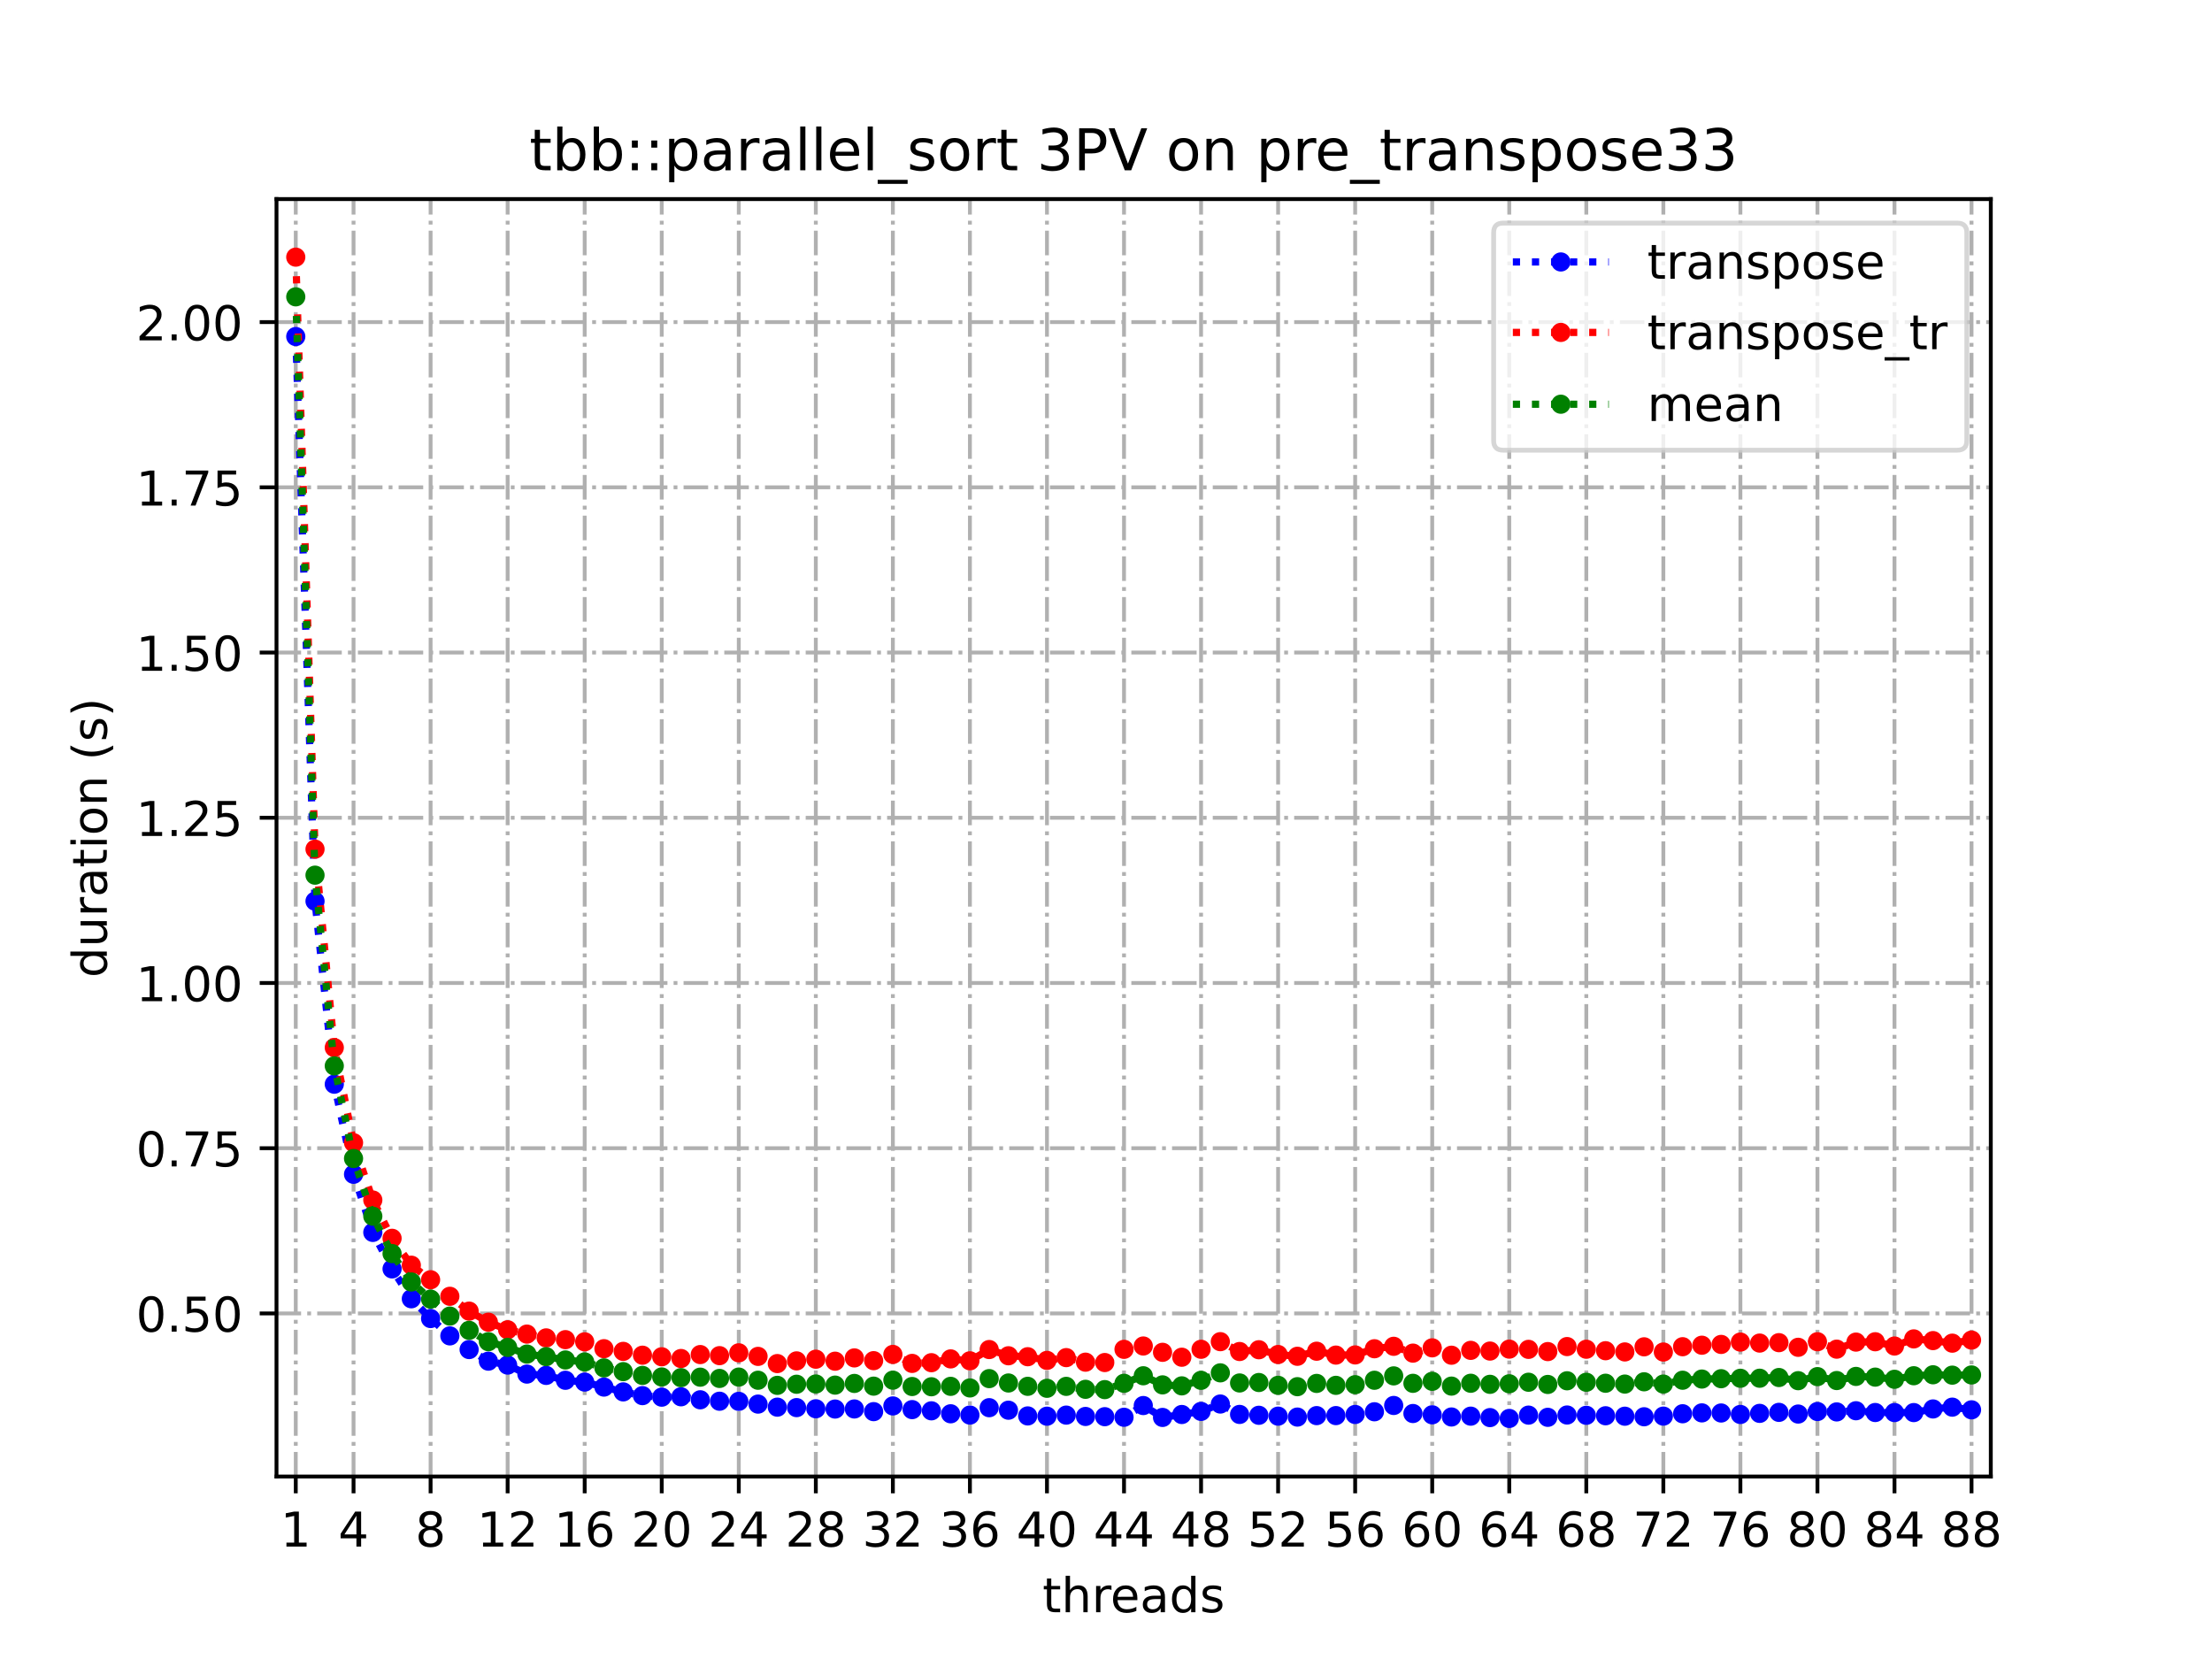 <?xml version="1.0" encoding="utf-8" standalone="no"?>
<!DOCTYPE svg PUBLIC "-//W3C//DTD SVG 1.1//EN"
  "http://www.w3.org/Graphics/SVG/1.1/DTD/svg11.dtd">
<!-- Created with matplotlib (https://matplotlib.org/) -->
<svg height="345.6pt" version="1.1" viewBox="0 0 460.8 345.6" width="460.8pt" xmlns="http://www.w3.org/2000/svg" xmlns:xlink="http://www.w3.org/1999/xlink">
 <defs>
  <style type="text/css">
*{stroke-linecap:butt;stroke-linejoin:round;}
  </style>
 </defs>
 <g id="figure_1">
  <g id="patch_1">
   <path d="M 0 345.6 
L 460.8 345.6 
L 460.8 0 
L 0 0 
z
" style="fill:#ffffff;"/>
  </g>
  <g id="axes_1">
   <g id="patch_2">
    <path d="M 57.6 307.584 
L 414.72 307.584 
L 414.72 41.472 
L 57.6 41.472 
z
" style="fill:#ffffff;"/>
   </g>
   <g id="matplotlib.axis_1">
    <g id="xtick_1">
     <g id="line2d_1">
      <path clip-path="url(#pc79312289e)" d="M 61.613 307.584 
L 61.613 41.472 
" style="fill:none;stroke:#b0b0b0;stroke-dasharray:5.12,1.28,0.8,1.28;stroke-dashoffset:0;stroke-width:0.8;"/>
     </g>
     <g id="line2d_2">
      <defs>
       <path d="M 0 0 
L 0 3.5 
" id="m12007f4171" style="stroke:#000000;stroke-width:0.8;"/>
      </defs>
      <g>
       <use style="stroke:#000000;stroke-width:0.8;" x="61.613" xlink:href="#m12007f4171" y="307.584"/>
      </g>
     </g>
     <g id="text_1">
      <!-- 1 -->
      <defs>
       <path d="M 12.406 8.297 
L 28.516 8.297 
L 28.516 63.922 
L 10.984 60.406 
L 10.984 69.391 
L 28.422 72.906 
L 38.281 72.906 
L 38.281 8.297 
L 54.391 8.297 
L 54.391 0 
L 12.406 0 
z
" id="DejaVuSans-49"/>
      </defs>
      <g transform="translate(58.431 322.182)scale(0.1 -0.1)">
       <use xlink:href="#DejaVuSans-49"/>
      </g>
     </g>
    </g>
    <g id="xtick_2">
     <g id="line2d_3">
      <path clip-path="url(#pc79312289e)" d="M 73.65 307.584 
L 73.65 41.472 
" style="fill:none;stroke:#b0b0b0;stroke-dasharray:5.12,1.28,0.8,1.28;stroke-dashoffset:0;stroke-width:0.8;"/>
     </g>
     <g id="line2d_4">
      <g>
       <use style="stroke:#000000;stroke-width:0.8;" x="73.65" xlink:href="#m12007f4171" y="307.584"/>
      </g>
     </g>
     <g id="text_2">
      <!-- 4 -->
      <defs>
       <path d="M 37.797 64.312 
L 12.891 25.391 
L 37.797 25.391 
z
M 35.203 72.906 
L 47.609 72.906 
L 47.609 25.391 
L 58.016 25.391 
L 58.016 17.188 
L 47.609 17.188 
L 47.609 0 
L 37.797 0 
L 37.797 17.188 
L 4.891 17.188 
L 4.891 26.703 
z
" id="DejaVuSans-52"/>
      </defs>
      <g transform="translate(70.469 322.182)scale(0.1 -0.1)">
       <use xlink:href="#DejaVuSans-52"/>
      </g>
     </g>
    </g>
    <g id="xtick_3">
     <g id="line2d_5">
      <path clip-path="url(#pc79312289e)" d="M 89.701 307.584 
L 89.701 41.472 
" style="fill:none;stroke:#b0b0b0;stroke-dasharray:5.12,1.28,0.8,1.28;stroke-dashoffset:0;stroke-width:0.8;"/>
     </g>
     <g id="line2d_6">
      <g>
       <use style="stroke:#000000;stroke-width:0.8;" x="89.701" xlink:href="#m12007f4171" y="307.584"/>
      </g>
     </g>
     <g id="text_3">
      <!-- 8 -->
      <defs>
       <path d="M 31.781 34.625 
Q 24.75 34.625 20.719 30.859 
Q 16.703 27.094 16.703 20.516 
Q 16.703 13.922 20.719 10.156 
Q 24.75 6.391 31.781 6.391 
Q 38.812 6.391 42.859 10.172 
Q 46.922 13.969 46.922 20.516 
Q 46.922 27.094 42.891 30.859 
Q 38.875 34.625 31.781 34.625 
z
M 21.922 38.812 
Q 15.578 40.375 12.031 44.719 
Q 8.5 49.078 8.5 55.328 
Q 8.5 64.062 14.719 69.141 
Q 20.953 74.219 31.781 74.219 
Q 42.672 74.219 48.875 69.141 
Q 55.078 64.062 55.078 55.328 
Q 55.078 49.078 51.531 44.719 
Q 48 40.375 41.703 38.812 
Q 48.828 37.156 52.797 32.312 
Q 56.781 27.484 56.781 20.516 
Q 56.781 9.906 50.312 4.234 
Q 43.844 -1.422 31.781 -1.422 
Q 19.734 -1.422 13.25 4.234 
Q 6.781 9.906 6.781 20.516 
Q 6.781 27.484 10.781 32.312 
Q 14.797 37.156 21.922 38.812 
z
M 18.312 54.391 
Q 18.312 48.734 21.844 45.562 
Q 25.391 42.391 31.781 42.391 
Q 38.141 42.391 41.719 45.562 
Q 45.312 48.734 45.312 54.391 
Q 45.312 60.062 41.719 63.234 
Q 38.141 66.406 31.781 66.406 
Q 25.391 66.406 21.844 63.234 
Q 18.312 60.062 18.312 54.391 
z
" id="DejaVuSans-56"/>
      </defs>
      <g transform="translate(86.519 322.182)scale(0.1 -0.1)">
       <use xlink:href="#DejaVuSans-56"/>
      </g>
     </g>
    </g>
    <g id="xtick_4">
     <g id="line2d_7">
      <path clip-path="url(#pc79312289e)" d="M 105.751 307.584 
L 105.751 41.472 
" style="fill:none;stroke:#b0b0b0;stroke-dasharray:5.12,1.28,0.8,1.28;stroke-dashoffset:0;stroke-width:0.8;"/>
     </g>
     <g id="line2d_8">
      <g>
       <use style="stroke:#000000;stroke-width:0.8;" x="105.751" xlink:href="#m12007f4171" y="307.584"/>
      </g>
     </g>
     <g id="text_4">
      <!-- 12 -->
      <defs>
       <path d="M 19.188 8.297 
L 53.609 8.297 
L 53.609 0 
L 7.328 0 
L 7.328 8.297 
Q 12.938 14.109 22.625 23.891 
Q 32.328 33.688 34.812 36.531 
Q 39.547 41.844 41.422 45.531 
Q 43.312 49.219 43.312 52.781 
Q 43.312 58.594 39.234 62.25 
Q 35.156 65.922 28.609 65.922 
Q 23.969 65.922 18.812 64.312 
Q 13.672 62.703 7.812 59.422 
L 7.812 69.391 
Q 13.766 71.781 18.938 73 
Q 24.125 74.219 28.422 74.219 
Q 39.75 74.219 46.484 68.547 
Q 53.219 62.891 53.219 53.422 
Q 53.219 48.922 51.531 44.891 
Q 49.859 40.875 45.406 35.406 
Q 44.188 33.984 37.641 27.219 
Q 31.109 20.453 19.188 8.297 
z
" id="DejaVuSans-50"/>
      </defs>
      <g transform="translate(99.389 322.182)scale(0.1 -0.1)">
       <use xlink:href="#DejaVuSans-49"/>
       <use x="63.623" xlink:href="#DejaVuSans-50"/>
      </g>
     </g>
    </g>
    <g id="xtick_5">
     <g id="line2d_9">
      <path clip-path="url(#pc79312289e)" d="M 121.801 307.584 
L 121.801 41.472 
" style="fill:none;stroke:#b0b0b0;stroke-dasharray:5.12,1.28,0.8,1.28;stroke-dashoffset:0;stroke-width:0.8;"/>
     </g>
     <g id="line2d_10">
      <g>
       <use style="stroke:#000000;stroke-width:0.8;" x="121.801" xlink:href="#m12007f4171" y="307.584"/>
      </g>
     </g>
     <g id="text_5">
      <!-- 16 -->
      <defs>
       <path d="M 33.016 40.375 
Q 26.375 40.375 22.484 35.828 
Q 18.609 31.297 18.609 23.391 
Q 18.609 15.531 22.484 10.953 
Q 26.375 6.391 33.016 6.391 
Q 39.656 6.391 43.531 10.953 
Q 47.406 15.531 47.406 23.391 
Q 47.406 31.297 43.531 35.828 
Q 39.656 40.375 33.016 40.375 
z
M 52.594 71.297 
L 52.594 62.312 
Q 48.875 64.062 45.094 64.984 
Q 41.312 65.922 37.594 65.922 
Q 27.828 65.922 22.672 59.328 
Q 17.531 52.734 16.797 39.406 
Q 19.672 43.656 24.016 45.922 
Q 28.375 48.188 33.594 48.188 
Q 44.578 48.188 50.953 41.516 
Q 57.328 34.859 57.328 23.391 
Q 57.328 12.156 50.688 5.359 
Q 44.047 -1.422 33.016 -1.422 
Q 20.359 -1.422 13.672 8.266 
Q 6.984 17.969 6.984 36.375 
Q 6.984 53.656 15.188 63.938 
Q 23.391 74.219 37.203 74.219 
Q 40.922 74.219 44.703 73.484 
Q 48.484 72.75 52.594 71.297 
z
" id="DejaVuSans-54"/>
      </defs>
      <g transform="translate(115.439 322.182)scale(0.1 -0.1)">
       <use xlink:href="#DejaVuSans-49"/>
       <use x="63.623" xlink:href="#DejaVuSans-54"/>
      </g>
     </g>
    </g>
    <g id="xtick_6">
     <g id="line2d_11">
      <path clip-path="url(#pc79312289e)" d="M 137.852 307.584 
L 137.852 41.472 
" style="fill:none;stroke:#b0b0b0;stroke-dasharray:5.12,1.28,0.8,1.28;stroke-dashoffset:0;stroke-width:0.8;"/>
     </g>
     <g id="line2d_12">
      <g>
       <use style="stroke:#000000;stroke-width:0.8;" x="137.852" xlink:href="#m12007f4171" y="307.584"/>
      </g>
     </g>
     <g id="text_6">
      <!-- 20 -->
      <defs>
       <path d="M 31.781 66.406 
Q 24.172 66.406 20.328 58.906 
Q 16.5 51.422 16.5 36.375 
Q 16.5 21.391 20.328 13.891 
Q 24.172 6.391 31.781 6.391 
Q 39.453 6.391 43.281 13.891 
Q 47.125 21.391 47.125 36.375 
Q 47.125 51.422 43.281 58.906 
Q 39.453 66.406 31.781 66.406 
z
M 31.781 74.219 
Q 44.047 74.219 50.516 64.516 
Q 56.984 54.828 56.984 36.375 
Q 56.984 17.969 50.516 8.266 
Q 44.047 -1.422 31.781 -1.422 
Q 19.531 -1.422 13.062 8.266 
Q 6.594 17.969 6.594 36.375 
Q 6.594 54.828 13.062 64.516 
Q 19.531 74.219 31.781 74.219 
z
" id="DejaVuSans-48"/>
      </defs>
      <g transform="translate(131.489 322.182)scale(0.1 -0.1)">
       <use xlink:href="#DejaVuSans-50"/>
       <use x="63.623" xlink:href="#DejaVuSans-48"/>
      </g>
     </g>
    </g>
    <g id="xtick_7">
     <g id="line2d_13">
      <path clip-path="url(#pc79312289e)" d="M 153.902 307.584 
L 153.902 41.472 
" style="fill:none;stroke:#b0b0b0;stroke-dasharray:5.12,1.28,0.8,1.28;stroke-dashoffset:0;stroke-width:0.8;"/>
     </g>
     <g id="line2d_14">
      <g>
       <use style="stroke:#000000;stroke-width:0.8;" x="153.902" xlink:href="#m12007f4171" y="307.584"/>
      </g>
     </g>
     <g id="text_7">
      <!-- 24 -->
      <g transform="translate(147.54 322.182)scale(0.1 -0.1)">
       <use xlink:href="#DejaVuSans-50"/>
       <use x="63.623" xlink:href="#DejaVuSans-52"/>
      </g>
     </g>
    </g>
    <g id="xtick_8">
     <g id="line2d_15">
      <path clip-path="url(#pc79312289e)" d="M 169.952 307.584 
L 169.952 41.472 
" style="fill:none;stroke:#b0b0b0;stroke-dasharray:5.12,1.28,0.8,1.28;stroke-dashoffset:0;stroke-width:0.8;"/>
     </g>
     <g id="line2d_16">
      <g>
       <use style="stroke:#000000;stroke-width:0.8;" x="169.952" xlink:href="#m12007f4171" y="307.584"/>
      </g>
     </g>
     <g id="text_8">
      <!-- 28 -->
      <g transform="translate(163.59 322.182)scale(0.1 -0.1)">
       <use xlink:href="#DejaVuSans-50"/>
       <use x="63.623" xlink:href="#DejaVuSans-56"/>
      </g>
     </g>
    </g>
    <g id="xtick_9">
     <g id="line2d_17">
      <path clip-path="url(#pc79312289e)" d="M 186.003 307.584 
L 186.003 41.472 
" style="fill:none;stroke:#b0b0b0;stroke-dasharray:5.12,1.28,0.8,1.28;stroke-dashoffset:0;stroke-width:0.8;"/>
     </g>
     <g id="line2d_18">
      <g>
       <use style="stroke:#000000;stroke-width:0.8;" x="186.003" xlink:href="#m12007f4171" y="307.584"/>
      </g>
     </g>
     <g id="text_9">
      <!-- 32 -->
      <defs>
       <path d="M 40.578 39.312 
Q 47.656 37.797 51.625 33 
Q 55.609 28.219 55.609 21.188 
Q 55.609 10.406 48.188 4.484 
Q 40.766 -1.422 27.094 -1.422 
Q 22.516 -1.422 17.656 -0.516 
Q 12.797 0.391 7.625 2.203 
L 7.625 11.719 
Q 11.719 9.328 16.594 8.109 
Q 21.484 6.891 26.812 6.891 
Q 36.078 6.891 40.938 10.547 
Q 45.797 14.203 45.797 21.188 
Q 45.797 27.641 41.281 31.266 
Q 36.766 34.906 28.719 34.906 
L 20.219 34.906 
L 20.219 43.016 
L 29.109 43.016 
Q 36.375 43.016 40.234 45.922 
Q 44.094 48.828 44.094 54.297 
Q 44.094 59.906 40.109 62.906 
Q 36.141 65.922 28.719 65.922 
Q 24.656 65.922 20.016 65.031 
Q 15.375 64.156 9.812 62.312 
L 9.812 71.094 
Q 15.438 72.656 20.344 73.438 
Q 25.25 74.219 29.594 74.219 
Q 40.828 74.219 47.359 69.109 
Q 53.906 64.016 53.906 55.328 
Q 53.906 49.266 50.438 45.094 
Q 46.969 40.922 40.578 39.312 
z
" id="DejaVuSans-51"/>
      </defs>
      <g transform="translate(179.64 322.182)scale(0.1 -0.1)">
       <use xlink:href="#DejaVuSans-51"/>
       <use x="63.623" xlink:href="#DejaVuSans-50"/>
      </g>
     </g>
    </g>
    <g id="xtick_10">
     <g id="line2d_19">
      <path clip-path="url(#pc79312289e)" d="M 202.053 307.584 
L 202.053 41.472 
" style="fill:none;stroke:#b0b0b0;stroke-dasharray:5.12,1.28,0.8,1.28;stroke-dashoffset:0;stroke-width:0.8;"/>
     </g>
     <g id="line2d_20">
      <g>
       <use style="stroke:#000000;stroke-width:0.8;" x="202.053" xlink:href="#m12007f4171" y="307.584"/>
      </g>
     </g>
     <g id="text_10">
      <!-- 36 -->
      <g transform="translate(195.691 322.182)scale(0.1 -0.1)">
       <use xlink:href="#DejaVuSans-51"/>
       <use x="63.623" xlink:href="#DejaVuSans-54"/>
      </g>
     </g>
    </g>
    <g id="xtick_11">
     <g id="line2d_21">
      <path clip-path="url(#pc79312289e)" d="M 218.103 307.584 
L 218.103 41.472 
" style="fill:none;stroke:#b0b0b0;stroke-dasharray:5.12,1.28,0.8,1.28;stroke-dashoffset:0;stroke-width:0.8;"/>
     </g>
     <g id="line2d_22">
      <g>
       <use style="stroke:#000000;stroke-width:0.8;" x="218.103" xlink:href="#m12007f4171" y="307.584"/>
      </g>
     </g>
     <g id="text_11">
      <!-- 40 -->
      <g transform="translate(211.741 322.182)scale(0.1 -0.1)">
       <use xlink:href="#DejaVuSans-52"/>
       <use x="63.623" xlink:href="#DejaVuSans-48"/>
      </g>
     </g>
    </g>
    <g id="xtick_12">
     <g id="line2d_23">
      <path clip-path="url(#pc79312289e)" d="M 234.154 307.584 
L 234.154 41.472 
" style="fill:none;stroke:#b0b0b0;stroke-dasharray:5.12,1.28,0.8,1.28;stroke-dashoffset:0;stroke-width:0.8;"/>
     </g>
     <g id="line2d_24">
      <g>
       <use style="stroke:#000000;stroke-width:0.8;" x="234.154" xlink:href="#m12007f4171" y="307.584"/>
      </g>
     </g>
     <g id="text_12">
      <!-- 44 -->
      <g transform="translate(227.791 322.182)scale(0.1 -0.1)">
       <use xlink:href="#DejaVuSans-52"/>
       <use x="63.623" xlink:href="#DejaVuSans-52"/>
      </g>
     </g>
    </g>
    <g id="xtick_13">
     <g id="line2d_25">
      <path clip-path="url(#pc79312289e)" d="M 250.204 307.584 
L 250.204 41.472 
" style="fill:none;stroke:#b0b0b0;stroke-dasharray:5.12,1.28,0.8,1.28;stroke-dashoffset:0;stroke-width:0.8;"/>
     </g>
     <g id="line2d_26">
      <g>
       <use style="stroke:#000000;stroke-width:0.8;" x="250.204" xlink:href="#m12007f4171" y="307.584"/>
      </g>
     </g>
     <g id="text_13">
      <!-- 48 -->
      <g transform="translate(243.842 322.182)scale(0.1 -0.1)">
       <use xlink:href="#DejaVuSans-52"/>
       <use x="63.623" xlink:href="#DejaVuSans-56"/>
      </g>
     </g>
    </g>
    <g id="xtick_14">
     <g id="line2d_27">
      <path clip-path="url(#pc79312289e)" d="M 266.254 307.584 
L 266.254 41.472 
" style="fill:none;stroke:#b0b0b0;stroke-dasharray:5.12,1.28,0.8,1.28;stroke-dashoffset:0;stroke-width:0.8;"/>
     </g>
     <g id="line2d_28">
      <g>
       <use style="stroke:#000000;stroke-width:0.8;" x="266.254" xlink:href="#m12007f4171" y="307.584"/>
      </g>
     </g>
     <g id="text_14">
      <!-- 52 -->
      <defs>
       <path d="M 10.797 72.906 
L 49.516 72.906 
L 49.516 64.594 
L 19.828 64.594 
L 19.828 46.734 
Q 21.969 47.469 24.109 47.828 
Q 26.266 48.188 28.422 48.188 
Q 40.625 48.188 47.75 41.5 
Q 54.891 34.812 54.891 23.391 
Q 54.891 11.625 47.562 5.094 
Q 40.234 -1.422 26.906 -1.422 
Q 22.312 -1.422 17.547 -0.641 
Q 12.797 0.141 7.719 1.703 
L 7.719 11.625 
Q 12.109 9.234 16.797 8.062 
Q 21.484 6.891 26.703 6.891 
Q 35.156 6.891 40.078 11.328 
Q 45.016 15.766 45.016 23.391 
Q 45.016 31 40.078 35.438 
Q 35.156 39.891 26.703 39.891 
Q 22.75 39.891 18.812 39.016 
Q 14.891 38.141 10.797 36.281 
z
" id="DejaVuSans-53"/>
      </defs>
      <g transform="translate(259.892 322.182)scale(0.1 -0.1)">
       <use xlink:href="#DejaVuSans-53"/>
       <use x="63.623" xlink:href="#DejaVuSans-50"/>
      </g>
     </g>
    </g>
    <g id="xtick_15">
     <g id="line2d_29">
      <path clip-path="url(#pc79312289e)" d="M 282.305 307.584 
L 282.305 41.472 
" style="fill:none;stroke:#b0b0b0;stroke-dasharray:5.12,1.28,0.8,1.28;stroke-dashoffset:0;stroke-width:0.8;"/>
     </g>
     <g id="line2d_30">
      <g>
       <use style="stroke:#000000;stroke-width:0.8;" x="282.305" xlink:href="#m12007f4171" y="307.584"/>
      </g>
     </g>
     <g id="text_15">
      <!-- 56 -->
      <g transform="translate(275.942 322.182)scale(0.1 -0.1)">
       <use xlink:href="#DejaVuSans-53"/>
       <use x="63.623" xlink:href="#DejaVuSans-54"/>
      </g>
     </g>
    </g>
    <g id="xtick_16">
     <g id="line2d_31">
      <path clip-path="url(#pc79312289e)" d="M 298.355 307.584 
L 298.355 41.472 
" style="fill:none;stroke:#b0b0b0;stroke-dasharray:5.12,1.28,0.8,1.28;stroke-dashoffset:0;stroke-width:0.8;"/>
     </g>
     <g id="line2d_32">
      <g>
       <use style="stroke:#000000;stroke-width:0.8;" x="298.355" xlink:href="#m12007f4171" y="307.584"/>
      </g>
     </g>
     <g id="text_16">
      <!-- 60 -->
      <g transform="translate(291.993 322.182)scale(0.1 -0.1)">
       <use xlink:href="#DejaVuSans-54"/>
       <use x="63.623" xlink:href="#DejaVuSans-48"/>
      </g>
     </g>
    </g>
    <g id="xtick_17">
     <g id="line2d_33">
      <path clip-path="url(#pc79312289e)" d="M 314.405 307.584 
L 314.405 41.472 
" style="fill:none;stroke:#b0b0b0;stroke-dasharray:5.12,1.28,0.8,1.28;stroke-dashoffset:0;stroke-width:0.8;"/>
     </g>
     <g id="line2d_34">
      <g>
       <use style="stroke:#000000;stroke-width:0.8;" x="314.405" xlink:href="#m12007f4171" y="307.584"/>
      </g>
     </g>
     <g id="text_17">
      <!-- 64 -->
      <g transform="translate(308.043 322.182)scale(0.1 -0.1)">
       <use xlink:href="#DejaVuSans-54"/>
       <use x="63.623" xlink:href="#DejaVuSans-52"/>
      </g>
     </g>
    </g>
    <g id="xtick_18">
     <g id="line2d_35">
      <path clip-path="url(#pc79312289e)" d="M 330.456 307.584 
L 330.456 41.472 
" style="fill:none;stroke:#b0b0b0;stroke-dasharray:5.12,1.28,0.8,1.28;stroke-dashoffset:0;stroke-width:0.8;"/>
     </g>
     <g id="line2d_36">
      <g>
       <use style="stroke:#000000;stroke-width:0.8;" x="330.456" xlink:href="#m12007f4171" y="307.584"/>
      </g>
     </g>
     <g id="text_18">
      <!-- 68 -->
      <g transform="translate(324.093 322.182)scale(0.1 -0.1)">
       <use xlink:href="#DejaVuSans-54"/>
       <use x="63.623" xlink:href="#DejaVuSans-56"/>
      </g>
     </g>
    </g>
    <g id="xtick_19">
     <g id="line2d_37">
      <path clip-path="url(#pc79312289e)" d="M 346.506 307.584 
L 346.506 41.472 
" style="fill:none;stroke:#b0b0b0;stroke-dasharray:5.12,1.28,0.8,1.28;stroke-dashoffset:0;stroke-width:0.8;"/>
     </g>
     <g id="line2d_38">
      <g>
       <use style="stroke:#000000;stroke-width:0.8;" x="346.506" xlink:href="#m12007f4171" y="307.584"/>
      </g>
     </g>
     <g id="text_19">
      <!-- 72 -->
      <defs>
       <path d="M 8.203 72.906 
L 55.078 72.906 
L 55.078 68.703 
L 28.609 0 
L 18.312 0 
L 43.219 64.594 
L 8.203 64.594 
z
" id="DejaVuSans-55"/>
      </defs>
      <g transform="translate(340.144 322.182)scale(0.1 -0.1)">
       <use xlink:href="#DejaVuSans-55"/>
       <use x="63.623" xlink:href="#DejaVuSans-50"/>
      </g>
     </g>
    </g>
    <g id="xtick_20">
     <g id="line2d_39">
      <path clip-path="url(#pc79312289e)" d="M 362.556 307.584 
L 362.556 41.472 
" style="fill:none;stroke:#b0b0b0;stroke-dasharray:5.12,1.28,0.8,1.28;stroke-dashoffset:0;stroke-width:0.8;"/>
     </g>
     <g id="line2d_40">
      <g>
       <use style="stroke:#000000;stroke-width:0.8;" x="362.556" xlink:href="#m12007f4171" y="307.584"/>
      </g>
     </g>
     <g id="text_20">
      <!-- 76 -->
      <g transform="translate(356.194 322.182)scale(0.1 -0.1)">
       <use xlink:href="#DejaVuSans-55"/>
       <use x="63.623" xlink:href="#DejaVuSans-54"/>
      </g>
     </g>
    </g>
    <g id="xtick_21">
     <g id="line2d_41">
      <path clip-path="url(#pc79312289e)" d="M 378.607 307.584 
L 378.607 41.472 
" style="fill:none;stroke:#b0b0b0;stroke-dasharray:5.12,1.28,0.8,1.28;stroke-dashoffset:0;stroke-width:0.8;"/>
     </g>
     <g id="line2d_42">
      <g>
       <use style="stroke:#000000;stroke-width:0.8;" x="378.607" xlink:href="#m12007f4171" y="307.584"/>
      </g>
     </g>
     <g id="text_21">
      <!-- 80 -->
      <g transform="translate(372.244 322.182)scale(0.1 -0.1)">
       <use xlink:href="#DejaVuSans-56"/>
       <use x="63.623" xlink:href="#DejaVuSans-48"/>
      </g>
     </g>
    </g>
    <g id="xtick_22">
     <g id="line2d_43">
      <path clip-path="url(#pc79312289e)" d="M 394.657 307.584 
L 394.657 41.472 
" style="fill:none;stroke:#b0b0b0;stroke-dasharray:5.12,1.28,0.8,1.28;stroke-dashoffset:0;stroke-width:0.8;"/>
     </g>
     <g id="line2d_44">
      <g>
       <use style="stroke:#000000;stroke-width:0.8;" x="394.657" xlink:href="#m12007f4171" y="307.584"/>
      </g>
     </g>
     <g id="text_22">
      <!-- 84 -->
      <g transform="translate(388.295 322.182)scale(0.1 -0.1)">
       <use xlink:href="#DejaVuSans-56"/>
       <use x="63.623" xlink:href="#DejaVuSans-52"/>
      </g>
     </g>
    </g>
    <g id="xtick_23">
     <g id="line2d_45">
      <path clip-path="url(#pc79312289e)" d="M 410.707 307.584 
L 410.707 41.472 
" style="fill:none;stroke:#b0b0b0;stroke-dasharray:5.12,1.28,0.8,1.28;stroke-dashoffset:0;stroke-width:0.8;"/>
     </g>
     <g id="line2d_46">
      <g>
       <use style="stroke:#000000;stroke-width:0.8;" x="410.707" xlink:href="#m12007f4171" y="307.584"/>
      </g>
     </g>
     <g id="text_23">
      <!-- 88 -->
      <g transform="translate(404.345 322.182)scale(0.1 -0.1)">
       <use xlink:href="#DejaVuSans-56"/>
       <use x="63.623" xlink:href="#DejaVuSans-56"/>
      </g>
     </g>
    </g>
    <g id="text_24">
     <!-- threads -->
     <defs>
      <path d="M 18.312 70.219 
L 18.312 54.688 
L 36.812 54.688 
L 36.812 47.703 
L 18.312 47.703 
L 18.312 18.016 
Q 18.312 11.328 20.141 9.422 
Q 21.969 7.516 27.594 7.516 
L 36.812 7.516 
L 36.812 0 
L 27.594 0 
Q 17.188 0 13.234 3.875 
Q 9.281 7.766 9.281 18.016 
L 9.281 47.703 
L 2.688 47.703 
L 2.688 54.688 
L 9.281 54.688 
L 9.281 70.219 
z
" id="DejaVuSans-116"/>
      <path d="M 54.891 33.016 
L 54.891 0 
L 45.906 0 
L 45.906 32.719 
Q 45.906 40.484 42.875 44.328 
Q 39.844 48.188 33.797 48.188 
Q 26.516 48.188 22.312 43.547 
Q 18.109 38.922 18.109 30.906 
L 18.109 0 
L 9.078 0 
L 9.078 75.984 
L 18.109 75.984 
L 18.109 46.188 
Q 21.344 51.125 25.703 53.562 
Q 30.078 56 35.797 56 
Q 45.219 56 50.047 50.172 
Q 54.891 44.344 54.891 33.016 
z
" id="DejaVuSans-104"/>
      <path d="M 41.109 46.297 
Q 39.594 47.172 37.812 47.578 
Q 36.031 48 33.891 48 
Q 26.266 48 22.188 43.047 
Q 18.109 38.094 18.109 28.812 
L 18.109 0 
L 9.078 0 
L 9.078 54.688 
L 18.109 54.688 
L 18.109 46.188 
Q 20.953 51.172 25.484 53.578 
Q 30.031 56 36.531 56 
Q 37.453 56 38.578 55.875 
Q 39.703 55.766 41.062 55.516 
z
" id="DejaVuSans-114"/>
      <path d="M 56.203 29.594 
L 56.203 25.203 
L 14.891 25.203 
Q 15.484 15.922 20.484 11.062 
Q 25.484 6.203 34.422 6.203 
Q 39.594 6.203 44.453 7.469 
Q 49.312 8.734 54.109 11.281 
L 54.109 2.781 
Q 49.266 0.734 44.188 -0.344 
Q 39.109 -1.422 33.891 -1.422 
Q 20.797 -1.422 13.156 6.188 
Q 5.516 13.812 5.516 26.812 
Q 5.516 40.234 12.766 48.109 
Q 20.016 56 32.328 56 
Q 43.359 56 49.781 48.891 
Q 56.203 41.797 56.203 29.594 
z
M 47.219 32.234 
Q 47.125 39.594 43.094 43.984 
Q 39.062 48.391 32.422 48.391 
Q 24.906 48.391 20.391 44.141 
Q 15.875 39.891 15.188 32.172 
z
" id="DejaVuSans-101"/>
      <path d="M 34.281 27.484 
Q 23.391 27.484 19.188 25 
Q 14.984 22.516 14.984 16.5 
Q 14.984 11.719 18.141 8.906 
Q 21.297 6.109 26.703 6.109 
Q 34.188 6.109 38.703 11.406 
Q 43.219 16.703 43.219 25.484 
L 43.219 27.484 
z
M 52.203 31.203 
L 52.203 0 
L 43.219 0 
L 43.219 8.297 
Q 40.141 3.328 35.547 0.953 
Q 30.953 -1.422 24.312 -1.422 
Q 15.922 -1.422 10.953 3.297 
Q 6 8.016 6 15.922 
Q 6 25.141 12.172 29.828 
Q 18.359 34.516 30.609 34.516 
L 43.219 34.516 
L 43.219 35.406 
Q 43.219 41.609 39.141 45 
Q 35.062 48.391 27.688 48.391 
Q 23 48.391 18.547 47.266 
Q 14.109 46.141 10.016 43.891 
L 10.016 52.203 
Q 14.938 54.109 19.578 55.047 
Q 24.219 56 28.609 56 
Q 40.484 56 46.344 49.844 
Q 52.203 43.703 52.203 31.203 
z
" id="DejaVuSans-97"/>
      <path d="M 45.406 46.391 
L 45.406 75.984 
L 54.391 75.984 
L 54.391 0 
L 45.406 0 
L 45.406 8.203 
Q 42.578 3.328 38.25 0.953 
Q 33.938 -1.422 27.875 -1.422 
Q 17.969 -1.422 11.734 6.484 
Q 5.516 14.406 5.516 27.297 
Q 5.516 40.188 11.734 48.094 
Q 17.969 56 27.875 56 
Q 33.938 56 38.25 53.625 
Q 42.578 51.266 45.406 46.391 
z
M 14.797 27.297 
Q 14.797 17.391 18.875 11.75 
Q 22.953 6.109 30.078 6.109 
Q 37.203 6.109 41.297 11.75 
Q 45.406 17.391 45.406 27.297 
Q 45.406 37.203 41.297 42.844 
Q 37.203 48.484 30.078 48.484 
Q 22.953 48.484 18.875 42.844 
Q 14.797 37.203 14.797 27.297 
z
" id="DejaVuSans-100"/>
      <path d="M 44.281 53.078 
L 44.281 44.578 
Q 40.484 46.531 36.375 47.5 
Q 32.281 48.484 27.875 48.484 
Q 21.188 48.484 17.844 46.438 
Q 14.5 44.391 14.5 40.281 
Q 14.5 37.156 16.891 35.375 
Q 19.281 33.594 26.516 31.984 
L 29.594 31.297 
Q 39.156 29.25 43.188 25.516 
Q 47.219 21.781 47.219 15.094 
Q 47.219 7.469 41.188 3.016 
Q 35.156 -1.422 24.609 -1.422 
Q 20.219 -1.422 15.453 -0.562 
Q 10.688 0.297 5.422 2 
L 5.422 11.281 
Q 10.406 8.688 15.234 7.391 
Q 20.062 6.109 24.812 6.109 
Q 31.156 6.109 34.562 8.281 
Q 37.984 10.453 37.984 14.406 
Q 37.984 18.062 35.516 20.016 
Q 33.062 21.969 24.703 23.781 
L 21.578 24.516 
Q 13.234 26.266 9.516 29.906 
Q 5.812 33.547 5.812 39.891 
Q 5.812 47.609 11.281 51.797 
Q 16.75 56 26.812 56 
Q 31.781 56 36.172 55.266 
Q 40.578 54.547 44.281 53.078 
z
" id="DejaVuSans-115"/>
     </defs>
     <g transform="translate(217.169 335.861)scale(0.1 -0.1)">
      <use xlink:href="#DejaVuSans-116"/>
      <use x="39.209" xlink:href="#DejaVuSans-104"/>
      <use x="102.588" xlink:href="#DejaVuSans-114"/>
      <use x="141.451" xlink:href="#DejaVuSans-101"/>
      <use x="202.975" xlink:href="#DejaVuSans-97"/>
      <use x="264.254" xlink:href="#DejaVuSans-100"/>
      <use x="327.73" xlink:href="#DejaVuSans-115"/>
     </g>
    </g>
   </g>
   <g id="matplotlib.axis_2">
    <g id="ytick_1">
     <g id="line2d_47">
      <path clip-path="url(#pc79312289e)" d="M 57.6 273.607 
L 414.72 273.607 
" style="fill:none;stroke:#b0b0b0;stroke-dasharray:5.12,1.28,0.8,1.28;stroke-dashoffset:0;stroke-width:0.8;"/>
     </g>
     <g id="line2d_48">
      <defs>
       <path d="M 0 0 
L -3.5 0 
" id="m20cdb4d358" style="stroke:#000000;stroke-width:0.8;"/>
      </defs>
      <g>
       <use style="stroke:#000000;stroke-width:0.8;" x="57.6" xlink:href="#m20cdb4d358" y="273.607"/>
      </g>
     </g>
     <g id="text_25">
      <!-- 0.50 -->
      <defs>
       <path d="M 10.688 12.406 
L 21 12.406 
L 21 0 
L 10.688 0 
z
" id="DejaVuSans-46"/>
      </defs>
      <g transform="translate(28.334 277.406)scale(0.1 -0.1)">
       <use xlink:href="#DejaVuSans-48"/>
       <use x="63.623" xlink:href="#DejaVuSans-46"/>
       <use x="95.41" xlink:href="#DejaVuSans-53"/>
       <use x="159.033" xlink:href="#DejaVuSans-48"/>
      </g>
     </g>
    </g>
    <g id="ytick_2">
     <g id="line2d_49">
      <path clip-path="url(#pc79312289e)" d="M 57.6 239.188 
L 414.72 239.188 
" style="fill:none;stroke:#b0b0b0;stroke-dasharray:5.12,1.28,0.8,1.28;stroke-dashoffset:0;stroke-width:0.8;"/>
     </g>
     <g id="line2d_50">
      <g>
       <use style="stroke:#000000;stroke-width:0.8;" x="57.6" xlink:href="#m20cdb4d358" y="239.188"/>
      </g>
     </g>
     <g id="text_26">
      <!-- 0.75 -->
      <g transform="translate(28.334 242.988)scale(0.1 -0.1)">
       <use xlink:href="#DejaVuSans-48"/>
       <use x="63.623" xlink:href="#DejaVuSans-46"/>
       <use x="95.41" xlink:href="#DejaVuSans-55"/>
       <use x="159.033" xlink:href="#DejaVuSans-53"/>
      </g>
     </g>
    </g>
    <g id="ytick_3">
     <g id="line2d_51">
      <path clip-path="url(#pc79312289e)" d="M 57.6 204.77 
L 414.72 204.77 
" style="fill:none;stroke:#b0b0b0;stroke-dasharray:5.12,1.28,0.8,1.28;stroke-dashoffset:0;stroke-width:0.8;"/>
     </g>
     <g id="line2d_52">
      <g>
       <use style="stroke:#000000;stroke-width:0.8;" x="57.6" xlink:href="#m20cdb4d358" y="204.77"/>
      </g>
     </g>
     <g id="text_27">
      <!-- 1.00 -->
      <g transform="translate(28.334 208.569)scale(0.1 -0.1)">
       <use xlink:href="#DejaVuSans-49"/>
       <use x="63.623" xlink:href="#DejaVuSans-46"/>
       <use x="95.41" xlink:href="#DejaVuSans-48"/>
       <use x="159.033" xlink:href="#DejaVuSans-48"/>
      </g>
     </g>
    </g>
    <g id="ytick_4">
     <g id="line2d_53">
      <path clip-path="url(#pc79312289e)" d="M 57.6 170.352 
L 414.72 170.352 
" style="fill:none;stroke:#b0b0b0;stroke-dasharray:5.12,1.28,0.8,1.28;stroke-dashoffset:0;stroke-width:0.8;"/>
     </g>
     <g id="line2d_54">
      <g>
       <use style="stroke:#000000;stroke-width:0.8;" x="57.6" xlink:href="#m20cdb4d358" y="170.352"/>
      </g>
     </g>
     <g id="text_28">
      <!-- 1.25 -->
      <g transform="translate(28.334 174.151)scale(0.1 -0.1)">
       <use xlink:href="#DejaVuSans-49"/>
       <use x="63.623" xlink:href="#DejaVuSans-46"/>
       <use x="95.41" xlink:href="#DejaVuSans-50"/>
       <use x="159.033" xlink:href="#DejaVuSans-53"/>
      </g>
     </g>
    </g>
    <g id="ytick_5">
     <g id="line2d_55">
      <path clip-path="url(#pc79312289e)" d="M 57.6 135.934 
L 414.72 135.934 
" style="fill:none;stroke:#b0b0b0;stroke-dasharray:5.12,1.28,0.8,1.28;stroke-dashoffset:0;stroke-width:0.8;"/>
     </g>
     <g id="line2d_56">
      <g>
       <use style="stroke:#000000;stroke-width:0.8;" x="57.6" xlink:href="#m20cdb4d358" y="135.934"/>
      </g>
     </g>
     <g id="text_29">
      <!-- 1.50 -->
      <g transform="translate(28.334 139.733)scale(0.1 -0.1)">
       <use xlink:href="#DejaVuSans-49"/>
       <use x="63.623" xlink:href="#DejaVuSans-46"/>
       <use x="95.41" xlink:href="#DejaVuSans-53"/>
       <use x="159.033" xlink:href="#DejaVuSans-48"/>
      </g>
     </g>
    </g>
    <g id="ytick_6">
     <g id="line2d_57">
      <path clip-path="url(#pc79312289e)" d="M 57.6 101.515 
L 414.72 101.515 
" style="fill:none;stroke:#b0b0b0;stroke-dasharray:5.12,1.28,0.8,1.28;stroke-dashoffset:0;stroke-width:0.8;"/>
     </g>
     <g id="line2d_58">
      <g>
       <use style="stroke:#000000;stroke-width:0.8;" x="57.6" xlink:href="#m20cdb4d358" y="101.515"/>
      </g>
     </g>
     <g id="text_30">
      <!-- 1.75 -->
      <g transform="translate(28.334 105.315)scale(0.1 -0.1)">
       <use xlink:href="#DejaVuSans-49"/>
       <use x="63.623" xlink:href="#DejaVuSans-46"/>
       <use x="95.41" xlink:href="#DejaVuSans-55"/>
       <use x="159.033" xlink:href="#DejaVuSans-53"/>
      </g>
     </g>
    </g>
    <g id="ytick_7">
     <g id="line2d_59">
      <path clip-path="url(#pc79312289e)" d="M 57.6 67.097 
L 414.72 67.097 
" style="fill:none;stroke:#b0b0b0;stroke-dasharray:5.12,1.28,0.8,1.28;stroke-dashoffset:0;stroke-width:0.8;"/>
     </g>
     <g id="line2d_60">
      <g>
       <use style="stroke:#000000;stroke-width:0.8;" x="57.6" xlink:href="#m20cdb4d358" y="67.097"/>
      </g>
     </g>
     <g id="text_31">
      <!-- 2.00 -->
      <g transform="translate(28.334 70.896)scale(0.1 -0.1)">
       <use xlink:href="#DejaVuSans-50"/>
       <use x="63.623" xlink:href="#DejaVuSans-46"/>
       <use x="95.41" xlink:href="#DejaVuSans-48"/>
       <use x="159.033" xlink:href="#DejaVuSans-48"/>
      </g>
     </g>
    </g>
    <g id="text_32">
     <!-- duration (s) -->
     <defs>
      <path d="M 8.5 21.578 
L 8.5 54.688 
L 17.484 54.688 
L 17.484 21.922 
Q 17.484 14.156 20.5 10.266 
Q 23.531 6.391 29.594 6.391 
Q 36.859 6.391 41.078 11.031 
Q 45.312 15.672 45.312 23.688 
L 45.312 54.688 
L 54.297 54.688 
L 54.297 0 
L 45.312 0 
L 45.312 8.406 
Q 42.047 3.422 37.719 1 
Q 33.406 -1.422 27.688 -1.422 
Q 18.266 -1.422 13.375 4.438 
Q 8.5 10.297 8.5 21.578 
z
M 31.109 56 
z
" id="DejaVuSans-117"/>
      <path d="M 9.422 54.688 
L 18.406 54.688 
L 18.406 0 
L 9.422 0 
z
M 9.422 75.984 
L 18.406 75.984 
L 18.406 64.594 
L 9.422 64.594 
z
" id="DejaVuSans-105"/>
      <path d="M 30.609 48.391 
Q 23.391 48.391 19.188 42.75 
Q 14.984 37.109 14.984 27.297 
Q 14.984 17.484 19.156 11.844 
Q 23.344 6.203 30.609 6.203 
Q 37.797 6.203 41.984 11.859 
Q 46.188 17.531 46.188 27.297 
Q 46.188 37.016 41.984 42.703 
Q 37.797 48.391 30.609 48.391 
z
M 30.609 56 
Q 42.328 56 49.016 48.375 
Q 55.719 40.766 55.719 27.297 
Q 55.719 13.875 49.016 6.219 
Q 42.328 -1.422 30.609 -1.422 
Q 18.844 -1.422 12.172 6.219 
Q 5.516 13.875 5.516 27.297 
Q 5.516 40.766 12.172 48.375 
Q 18.844 56 30.609 56 
z
" id="DejaVuSans-111"/>
      <path d="M 54.891 33.016 
L 54.891 0 
L 45.906 0 
L 45.906 32.719 
Q 45.906 40.484 42.875 44.328 
Q 39.844 48.188 33.797 48.188 
Q 26.516 48.188 22.312 43.547 
Q 18.109 38.922 18.109 30.906 
L 18.109 0 
L 9.078 0 
L 9.078 54.688 
L 18.109 54.688 
L 18.109 46.188 
Q 21.344 51.125 25.703 53.562 
Q 30.078 56 35.797 56 
Q 45.219 56 50.047 50.172 
Q 54.891 44.344 54.891 33.016 
z
" id="DejaVuSans-110"/>
      <path id="DejaVuSans-32"/>
      <path d="M 31 75.875 
Q 24.469 64.656 21.281 53.656 
Q 18.109 42.672 18.109 31.391 
Q 18.109 20.125 21.312 9.062 
Q 24.516 -2 31 -13.188 
L 23.188 -13.188 
Q 15.875 -1.703 12.234 9.375 
Q 8.594 20.453 8.594 31.391 
Q 8.594 42.281 12.203 53.312 
Q 15.828 64.359 23.188 75.875 
z
" id="DejaVuSans-40"/>
      <path d="M 8.016 75.875 
L 15.828 75.875 
Q 23.141 64.359 26.781 53.312 
Q 30.422 42.281 30.422 31.391 
Q 30.422 20.453 26.781 9.375 
Q 23.141 -1.703 15.828 -13.188 
L 8.016 -13.188 
Q 14.5 -2 17.703 9.062 
Q 20.906 20.125 20.906 31.391 
Q 20.906 42.672 17.703 53.656 
Q 14.5 64.656 8.016 75.875 
z
" id="DejaVuSans-41"/>
     </defs>
     <g transform="translate(22.255 203.663)rotate(-90)scale(0.1 -0.1)">
      <use xlink:href="#DejaVuSans-100"/>
      <use x="63.477" xlink:href="#DejaVuSans-117"/>
      <use x="126.855" xlink:href="#DejaVuSans-114"/>
      <use x="167.969" xlink:href="#DejaVuSans-97"/>
      <use x="229.248" xlink:href="#DejaVuSans-116"/>
      <use x="268.457" xlink:href="#DejaVuSans-105"/>
      <use x="296.24" xlink:href="#DejaVuSans-111"/>
      <use x="357.422" xlink:href="#DejaVuSans-110"/>
      <use x="420.801" xlink:href="#DejaVuSans-32"/>
      <use x="452.588" xlink:href="#DejaVuSans-40"/>
      <use x="491.602" xlink:href="#DejaVuSans-115"/>
      <use x="543.701" xlink:href="#DejaVuSans-41"/>
     </g>
    </g>
   </g>
   <g id="line2d_61">
    <path clip-path="url(#pc79312289e)" d="M 61.613 70.107 
L 65.625 187.73 
L 69.638 225.858 
L 73.65 244.625 
L 77.663 256.735 
L 81.676 264.336 
L 85.688 270.559 
L 89.701 274.676 
L 93.713 278.291 
L 97.726 281.137 
L 101.738 283.555 
L 105.751 284.374 
L 109.764 286.247 
L 113.776 286.522 
L 117.789 287.538 
L 121.801 287.911 
L 125.814 288.953 
L 129.827 289.956 
L 133.839 290.736 
L 137.852 291.056 
L 141.864 290.976 
L 145.877 291.601 
L 149.889 291.901 
L 153.902 291.928 
L 157.915 292.498 
L 161.927 293.135 
L 165.94 293.23 
L 169.952 293.471 
L 173.965 293.529 
L 177.978 293.512 
L 181.99 294.069 
L 186.003 292.881 
L 190.015 293.648 
L 194.028 293.9 
L 198.04 294.518 
L 202.053 294.784 
L 206.066 293.248 
L 210.078 293.771 
L 214.091 294.963 
L 218.103 295.019 
L 222.116 294.794 
L 226.129 295.073 
L 230.141 295.121 
L 234.154 295.242 
L 238.166 292.8 
L 242.179 295.278 
L 246.191 294.666 
L 250.204 294.018 
L 254.217 292.484 
L 258.229 294.65 
L 262.242 294.83 
L 266.254 295.01 
L 270.267 295.203 
L 274.28 294.899 
L 278.292 294.895 
L 282.305 294.658 
L 286.317 294.098 
L 290.33 292.784 
L 294.342 294.461 
L 298.355 294.729 
L 302.368 295.185 
L 306.38 295.012 
L 310.393 295.311 
L 314.405 295.488 
L 318.418 294.795 
L 322.431 295.254 
L 326.443 294.771 
L 330.456 294.832 
L 334.468 294.929 
L 338.481 295.022 
L 342.493 295.136 
L 346.506 295.003 
L 350.519 294.51 
L 354.531 294.329 
L 358.544 294.352 
L 362.556 294.658 
L 366.569 294.431 
L 370.582 294.221 
L 374.594 294.571 
L 378.607 294.044 
L 382.619 294.129 
L 386.632 293.883 
L 390.644 294.252 
L 394.657 294.262 
L 398.67 294.267 
L 402.682 293.511 
L 406.695 293.135 
L 410.707 293.693 
" style="fill:none;stroke:#0000ff;stroke-dasharray:1.5,2.475;stroke-dashoffset:0;stroke-width:1.5;"/>
    <defs>
     <path d="M 0 1.5 
C 0.398 1.5 0.779 1.342 1.061 1.061 
C 1.342 0.779 1.5 0.398 1.5 0 
C 1.5 -0.398 1.342 -0.779 1.061 -1.061 
C 0.779 -1.342 0.398 -1.5 0 -1.5 
C -0.398 -1.5 -0.779 -1.342 -1.061 -1.061 
C -1.342 -0.779 -1.5 -0.398 -1.5 0 
C -1.5 0.398 -1.342 0.779 -1.061 1.061 
C -0.779 1.342 -0.398 1.5 0 1.5 
z
" id="m2610949dbf" style="stroke:#0000ff;"/>
    </defs>
    <g clip-path="url(#pc79312289e)">
     <use style="fill:#0000ff;stroke:#0000ff;" x="61.613" xlink:href="#m2610949dbf" y="70.107"/>
     <use style="fill:#0000ff;stroke:#0000ff;" x="65.625" xlink:href="#m2610949dbf" y="187.73"/>
     <use style="fill:#0000ff;stroke:#0000ff;" x="69.638" xlink:href="#m2610949dbf" y="225.858"/>
     <use style="fill:#0000ff;stroke:#0000ff;" x="73.65" xlink:href="#m2610949dbf" y="244.625"/>
     <use style="fill:#0000ff;stroke:#0000ff;" x="77.663" xlink:href="#m2610949dbf" y="256.735"/>
     <use style="fill:#0000ff;stroke:#0000ff;" x="81.676" xlink:href="#m2610949dbf" y="264.336"/>
     <use style="fill:#0000ff;stroke:#0000ff;" x="85.688" xlink:href="#m2610949dbf" y="270.559"/>
     <use style="fill:#0000ff;stroke:#0000ff;" x="89.701" xlink:href="#m2610949dbf" y="274.676"/>
     <use style="fill:#0000ff;stroke:#0000ff;" x="93.713" xlink:href="#m2610949dbf" y="278.291"/>
     <use style="fill:#0000ff;stroke:#0000ff;" x="97.726" xlink:href="#m2610949dbf" y="281.137"/>
     <use style="fill:#0000ff;stroke:#0000ff;" x="101.738" xlink:href="#m2610949dbf" y="283.555"/>
     <use style="fill:#0000ff;stroke:#0000ff;" x="105.751" xlink:href="#m2610949dbf" y="284.374"/>
     <use style="fill:#0000ff;stroke:#0000ff;" x="109.764" xlink:href="#m2610949dbf" y="286.247"/>
     <use style="fill:#0000ff;stroke:#0000ff;" x="113.776" xlink:href="#m2610949dbf" y="286.522"/>
     <use style="fill:#0000ff;stroke:#0000ff;" x="117.789" xlink:href="#m2610949dbf" y="287.538"/>
     <use style="fill:#0000ff;stroke:#0000ff;" x="121.801" xlink:href="#m2610949dbf" y="287.911"/>
     <use style="fill:#0000ff;stroke:#0000ff;" x="125.814" xlink:href="#m2610949dbf" y="288.953"/>
     <use style="fill:#0000ff;stroke:#0000ff;" x="129.827" xlink:href="#m2610949dbf" y="289.956"/>
     <use style="fill:#0000ff;stroke:#0000ff;" x="133.839" xlink:href="#m2610949dbf" y="290.736"/>
     <use style="fill:#0000ff;stroke:#0000ff;" x="137.852" xlink:href="#m2610949dbf" y="291.056"/>
     <use style="fill:#0000ff;stroke:#0000ff;" x="141.864" xlink:href="#m2610949dbf" y="290.976"/>
     <use style="fill:#0000ff;stroke:#0000ff;" x="145.877" xlink:href="#m2610949dbf" y="291.601"/>
     <use style="fill:#0000ff;stroke:#0000ff;" x="149.889" xlink:href="#m2610949dbf" y="291.901"/>
     <use style="fill:#0000ff;stroke:#0000ff;" x="153.902" xlink:href="#m2610949dbf" y="291.928"/>
     <use style="fill:#0000ff;stroke:#0000ff;" x="157.915" xlink:href="#m2610949dbf" y="292.498"/>
     <use style="fill:#0000ff;stroke:#0000ff;" x="161.927" xlink:href="#m2610949dbf" y="293.135"/>
     <use style="fill:#0000ff;stroke:#0000ff;" x="165.94" xlink:href="#m2610949dbf" y="293.23"/>
     <use style="fill:#0000ff;stroke:#0000ff;" x="169.952" xlink:href="#m2610949dbf" y="293.471"/>
     <use style="fill:#0000ff;stroke:#0000ff;" x="173.965" xlink:href="#m2610949dbf" y="293.529"/>
     <use style="fill:#0000ff;stroke:#0000ff;" x="177.978" xlink:href="#m2610949dbf" y="293.512"/>
     <use style="fill:#0000ff;stroke:#0000ff;" x="181.99" xlink:href="#m2610949dbf" y="294.069"/>
     <use style="fill:#0000ff;stroke:#0000ff;" x="186.003" xlink:href="#m2610949dbf" y="292.881"/>
     <use style="fill:#0000ff;stroke:#0000ff;" x="190.015" xlink:href="#m2610949dbf" y="293.648"/>
     <use style="fill:#0000ff;stroke:#0000ff;" x="194.028" xlink:href="#m2610949dbf" y="293.9"/>
     <use style="fill:#0000ff;stroke:#0000ff;" x="198.04" xlink:href="#m2610949dbf" y="294.518"/>
     <use style="fill:#0000ff;stroke:#0000ff;" x="202.053" xlink:href="#m2610949dbf" y="294.784"/>
     <use style="fill:#0000ff;stroke:#0000ff;" x="206.066" xlink:href="#m2610949dbf" y="293.248"/>
     <use style="fill:#0000ff;stroke:#0000ff;" x="210.078" xlink:href="#m2610949dbf" y="293.771"/>
     <use style="fill:#0000ff;stroke:#0000ff;" x="214.091" xlink:href="#m2610949dbf" y="294.963"/>
     <use style="fill:#0000ff;stroke:#0000ff;" x="218.103" xlink:href="#m2610949dbf" y="295.019"/>
     <use style="fill:#0000ff;stroke:#0000ff;" x="222.116" xlink:href="#m2610949dbf" y="294.794"/>
     <use style="fill:#0000ff;stroke:#0000ff;" x="226.129" xlink:href="#m2610949dbf" y="295.073"/>
     <use style="fill:#0000ff;stroke:#0000ff;" x="230.141" xlink:href="#m2610949dbf" y="295.121"/>
     <use style="fill:#0000ff;stroke:#0000ff;" x="234.154" xlink:href="#m2610949dbf" y="295.242"/>
     <use style="fill:#0000ff;stroke:#0000ff;" x="238.166" xlink:href="#m2610949dbf" y="292.8"/>
     <use style="fill:#0000ff;stroke:#0000ff;" x="242.179" xlink:href="#m2610949dbf" y="295.278"/>
     <use style="fill:#0000ff;stroke:#0000ff;" x="246.191" xlink:href="#m2610949dbf" y="294.666"/>
     <use style="fill:#0000ff;stroke:#0000ff;" x="250.204" xlink:href="#m2610949dbf" y="294.018"/>
     <use style="fill:#0000ff;stroke:#0000ff;" x="254.217" xlink:href="#m2610949dbf" y="292.484"/>
     <use style="fill:#0000ff;stroke:#0000ff;" x="258.229" xlink:href="#m2610949dbf" y="294.65"/>
     <use style="fill:#0000ff;stroke:#0000ff;" x="262.242" xlink:href="#m2610949dbf" y="294.83"/>
     <use style="fill:#0000ff;stroke:#0000ff;" x="266.254" xlink:href="#m2610949dbf" y="295.01"/>
     <use style="fill:#0000ff;stroke:#0000ff;" x="270.267" xlink:href="#m2610949dbf" y="295.203"/>
     <use style="fill:#0000ff;stroke:#0000ff;" x="274.28" xlink:href="#m2610949dbf" y="294.899"/>
     <use style="fill:#0000ff;stroke:#0000ff;" x="278.292" xlink:href="#m2610949dbf" y="294.895"/>
     <use style="fill:#0000ff;stroke:#0000ff;" x="282.305" xlink:href="#m2610949dbf" y="294.658"/>
     <use style="fill:#0000ff;stroke:#0000ff;" x="286.317" xlink:href="#m2610949dbf" y="294.098"/>
     <use style="fill:#0000ff;stroke:#0000ff;" x="290.33" xlink:href="#m2610949dbf" y="292.784"/>
     <use style="fill:#0000ff;stroke:#0000ff;" x="294.342" xlink:href="#m2610949dbf" y="294.461"/>
     <use style="fill:#0000ff;stroke:#0000ff;" x="298.355" xlink:href="#m2610949dbf" y="294.729"/>
     <use style="fill:#0000ff;stroke:#0000ff;" x="302.368" xlink:href="#m2610949dbf" y="295.185"/>
     <use style="fill:#0000ff;stroke:#0000ff;" x="306.38" xlink:href="#m2610949dbf" y="295.012"/>
     <use style="fill:#0000ff;stroke:#0000ff;" x="310.393" xlink:href="#m2610949dbf" y="295.311"/>
     <use style="fill:#0000ff;stroke:#0000ff;" x="314.405" xlink:href="#m2610949dbf" y="295.488"/>
     <use style="fill:#0000ff;stroke:#0000ff;" x="318.418" xlink:href="#m2610949dbf" y="294.795"/>
     <use style="fill:#0000ff;stroke:#0000ff;" x="322.431" xlink:href="#m2610949dbf" y="295.254"/>
     <use style="fill:#0000ff;stroke:#0000ff;" x="326.443" xlink:href="#m2610949dbf" y="294.771"/>
     <use style="fill:#0000ff;stroke:#0000ff;" x="330.456" xlink:href="#m2610949dbf" y="294.832"/>
     <use style="fill:#0000ff;stroke:#0000ff;" x="334.468" xlink:href="#m2610949dbf" y="294.929"/>
     <use style="fill:#0000ff;stroke:#0000ff;" x="338.481" xlink:href="#m2610949dbf" y="295.022"/>
     <use style="fill:#0000ff;stroke:#0000ff;" x="342.493" xlink:href="#m2610949dbf" y="295.136"/>
     <use style="fill:#0000ff;stroke:#0000ff;" x="346.506" xlink:href="#m2610949dbf" y="295.003"/>
     <use style="fill:#0000ff;stroke:#0000ff;" x="350.519" xlink:href="#m2610949dbf" y="294.51"/>
     <use style="fill:#0000ff;stroke:#0000ff;" x="354.531" xlink:href="#m2610949dbf" y="294.329"/>
     <use style="fill:#0000ff;stroke:#0000ff;" x="358.544" xlink:href="#m2610949dbf" y="294.352"/>
     <use style="fill:#0000ff;stroke:#0000ff;" x="362.556" xlink:href="#m2610949dbf" y="294.658"/>
     <use style="fill:#0000ff;stroke:#0000ff;" x="366.569" xlink:href="#m2610949dbf" y="294.431"/>
     <use style="fill:#0000ff;stroke:#0000ff;" x="370.582" xlink:href="#m2610949dbf" y="294.221"/>
     <use style="fill:#0000ff;stroke:#0000ff;" x="374.594" xlink:href="#m2610949dbf" y="294.571"/>
     <use style="fill:#0000ff;stroke:#0000ff;" x="378.607" xlink:href="#m2610949dbf" y="294.044"/>
     <use style="fill:#0000ff;stroke:#0000ff;" x="382.619" xlink:href="#m2610949dbf" y="294.129"/>
     <use style="fill:#0000ff;stroke:#0000ff;" x="386.632" xlink:href="#m2610949dbf" y="293.883"/>
     <use style="fill:#0000ff;stroke:#0000ff;" x="390.644" xlink:href="#m2610949dbf" y="294.252"/>
     <use style="fill:#0000ff;stroke:#0000ff;" x="394.657" xlink:href="#m2610949dbf" y="294.262"/>
     <use style="fill:#0000ff;stroke:#0000ff;" x="398.67" xlink:href="#m2610949dbf" y="294.267"/>
     <use style="fill:#0000ff;stroke:#0000ff;" x="402.682" xlink:href="#m2610949dbf" y="293.511"/>
     <use style="fill:#0000ff;stroke:#0000ff;" x="406.695" xlink:href="#m2610949dbf" y="293.135"/>
     <use style="fill:#0000ff;stroke:#0000ff;" x="410.707" xlink:href="#m2610949dbf" y="293.693"/>
    </g>
   </g>
   <g id="line2d_62">
    <path clip-path="url(#pc79312289e)" d="M 61.613 53.568 
L 65.625 176.896 
L 69.638 218.234 
L 73.65 238.05 
L 77.663 249.984 
L 81.676 257.962 
L 85.688 263.566 
L 89.701 266.595 
L 93.713 270.043 
L 97.726 273.134 
L 101.738 275.441 
L 105.751 277.015 
L 109.764 277.918 
L 113.776 278.708 
L 117.789 279.074 
L 121.801 279.524 
L 125.814 280.958 
L 129.827 281.516 
L 133.839 282.313 
L 137.852 282.642 
L 141.864 283.003 
L 145.877 282.181 
L 149.889 282.407 
L 153.902 281.818 
L 157.915 282.561 
L 161.927 284.058 
L 165.94 283.498 
L 169.952 283.147 
L 173.965 283.562 
L 177.978 282.879 
L 181.99 283.451 
L 186.003 282.151 
L 190.015 284.022 
L 194.028 283.873 
L 198.04 283.085 
L 202.053 283.483 
L 206.066 281.134 
L 210.078 282.432 
L 214.091 282.63 
L 218.103 283.395 
L 222.116 282.817 
L 226.129 283.765 
L 230.141 283.84 
L 234.154 281.093 
L 238.166 280.396 
L 242.179 281.713 
L 246.191 282.736 
L 250.204 281.08 
L 254.217 279.494 
L 258.229 281.545 
L 262.242 281.176 
L 266.254 282.168 
L 270.267 282.54 
L 274.28 281.484 
L 278.292 282.291 
L 282.305 282.256 
L 286.317 280.97 
L 290.33 280.46 
L 294.342 281.881 
L 298.355 280.78 
L 302.368 282.317 
L 306.38 281.304 
L 310.393 281.451 
L 314.405 281.049 
L 318.418 281.097 
L 322.431 281.56 
L 326.443 280.515 
L 330.456 281.071 
L 334.468 281.379 
L 338.481 281.633 
L 342.493 280.567 
L 346.506 281.651 
L 350.519 280.544 
L 354.531 280.233 
L 358.544 280.068 
L 362.556 279.581 
L 366.569 279.788 
L 370.582 279.702 
L 374.594 280.669 
L 378.607 279.505 
L 382.619 281.055 
L 386.632 279.584 
L 390.644 279.511 
L 394.657 280.401 
L 398.67 278.916 
L 402.682 279.272 
L 406.695 279.806 
L 410.707 279.164 
" style="fill:none;stroke:#ff0000;stroke-dasharray:1.5,2.475;stroke-dashoffset:0;stroke-width:1.5;"/>
    <defs>
     <path d="M 0 1.5 
C 0.398 1.5 0.779 1.342 1.061 1.061 
C 1.342 0.779 1.5 0.398 1.5 0 
C 1.5 -0.398 1.342 -0.779 1.061 -1.061 
C 0.779 -1.342 0.398 -1.5 0 -1.5 
C -0.398 -1.5 -0.779 -1.342 -1.061 -1.061 
C -1.342 -0.779 -1.5 -0.398 -1.5 0 
C -1.5 0.398 -1.342 0.779 -1.061 1.061 
C -0.779 1.342 -0.398 1.5 0 1.5 
z
" id="me50ba2c43f" style="stroke:#ff0000;"/>
    </defs>
    <g clip-path="url(#pc79312289e)">
     <use style="fill:#ff0000;stroke:#ff0000;" x="61.613" xlink:href="#me50ba2c43f" y="53.568"/>
     <use style="fill:#ff0000;stroke:#ff0000;" x="65.625" xlink:href="#me50ba2c43f" y="176.896"/>
     <use style="fill:#ff0000;stroke:#ff0000;" x="69.638" xlink:href="#me50ba2c43f" y="218.234"/>
     <use style="fill:#ff0000;stroke:#ff0000;" x="73.65" xlink:href="#me50ba2c43f" y="238.05"/>
     <use style="fill:#ff0000;stroke:#ff0000;" x="77.663" xlink:href="#me50ba2c43f" y="249.984"/>
     <use style="fill:#ff0000;stroke:#ff0000;" x="81.676" xlink:href="#me50ba2c43f" y="257.962"/>
     <use style="fill:#ff0000;stroke:#ff0000;" x="85.688" xlink:href="#me50ba2c43f" y="263.566"/>
     <use style="fill:#ff0000;stroke:#ff0000;" x="89.701" xlink:href="#me50ba2c43f" y="266.595"/>
     <use style="fill:#ff0000;stroke:#ff0000;" x="93.713" xlink:href="#me50ba2c43f" y="270.043"/>
     <use style="fill:#ff0000;stroke:#ff0000;" x="97.726" xlink:href="#me50ba2c43f" y="273.134"/>
     <use style="fill:#ff0000;stroke:#ff0000;" x="101.738" xlink:href="#me50ba2c43f" y="275.441"/>
     <use style="fill:#ff0000;stroke:#ff0000;" x="105.751" xlink:href="#me50ba2c43f" y="277.015"/>
     <use style="fill:#ff0000;stroke:#ff0000;" x="109.764" xlink:href="#me50ba2c43f" y="277.918"/>
     <use style="fill:#ff0000;stroke:#ff0000;" x="113.776" xlink:href="#me50ba2c43f" y="278.708"/>
     <use style="fill:#ff0000;stroke:#ff0000;" x="117.789" xlink:href="#me50ba2c43f" y="279.074"/>
     <use style="fill:#ff0000;stroke:#ff0000;" x="121.801" xlink:href="#me50ba2c43f" y="279.524"/>
     <use style="fill:#ff0000;stroke:#ff0000;" x="125.814" xlink:href="#me50ba2c43f" y="280.958"/>
     <use style="fill:#ff0000;stroke:#ff0000;" x="129.827" xlink:href="#me50ba2c43f" y="281.516"/>
     <use style="fill:#ff0000;stroke:#ff0000;" x="133.839" xlink:href="#me50ba2c43f" y="282.313"/>
     <use style="fill:#ff0000;stroke:#ff0000;" x="137.852" xlink:href="#me50ba2c43f" y="282.642"/>
     <use style="fill:#ff0000;stroke:#ff0000;" x="141.864" xlink:href="#me50ba2c43f" y="283.003"/>
     <use style="fill:#ff0000;stroke:#ff0000;" x="145.877" xlink:href="#me50ba2c43f" y="282.181"/>
     <use style="fill:#ff0000;stroke:#ff0000;" x="149.889" xlink:href="#me50ba2c43f" y="282.407"/>
     <use style="fill:#ff0000;stroke:#ff0000;" x="153.902" xlink:href="#me50ba2c43f" y="281.818"/>
     <use style="fill:#ff0000;stroke:#ff0000;" x="157.915" xlink:href="#me50ba2c43f" y="282.561"/>
     <use style="fill:#ff0000;stroke:#ff0000;" x="161.927" xlink:href="#me50ba2c43f" y="284.058"/>
     <use style="fill:#ff0000;stroke:#ff0000;" x="165.94" xlink:href="#me50ba2c43f" y="283.498"/>
     <use style="fill:#ff0000;stroke:#ff0000;" x="169.952" xlink:href="#me50ba2c43f" y="283.147"/>
     <use style="fill:#ff0000;stroke:#ff0000;" x="173.965" xlink:href="#me50ba2c43f" y="283.562"/>
     <use style="fill:#ff0000;stroke:#ff0000;" x="177.978" xlink:href="#me50ba2c43f" y="282.879"/>
     <use style="fill:#ff0000;stroke:#ff0000;" x="181.99" xlink:href="#me50ba2c43f" y="283.451"/>
     <use style="fill:#ff0000;stroke:#ff0000;" x="186.003" xlink:href="#me50ba2c43f" y="282.151"/>
     <use style="fill:#ff0000;stroke:#ff0000;" x="190.015" xlink:href="#me50ba2c43f" y="284.022"/>
     <use style="fill:#ff0000;stroke:#ff0000;" x="194.028" xlink:href="#me50ba2c43f" y="283.873"/>
     <use style="fill:#ff0000;stroke:#ff0000;" x="198.04" xlink:href="#me50ba2c43f" y="283.085"/>
     <use style="fill:#ff0000;stroke:#ff0000;" x="202.053" xlink:href="#me50ba2c43f" y="283.483"/>
     <use style="fill:#ff0000;stroke:#ff0000;" x="206.066" xlink:href="#me50ba2c43f" y="281.134"/>
     <use style="fill:#ff0000;stroke:#ff0000;" x="210.078" xlink:href="#me50ba2c43f" y="282.432"/>
     <use style="fill:#ff0000;stroke:#ff0000;" x="214.091" xlink:href="#me50ba2c43f" y="282.63"/>
     <use style="fill:#ff0000;stroke:#ff0000;" x="218.103" xlink:href="#me50ba2c43f" y="283.395"/>
     <use style="fill:#ff0000;stroke:#ff0000;" x="222.116" xlink:href="#me50ba2c43f" y="282.817"/>
     <use style="fill:#ff0000;stroke:#ff0000;" x="226.129" xlink:href="#me50ba2c43f" y="283.765"/>
     <use style="fill:#ff0000;stroke:#ff0000;" x="230.141" xlink:href="#me50ba2c43f" y="283.84"/>
     <use style="fill:#ff0000;stroke:#ff0000;" x="234.154" xlink:href="#me50ba2c43f" y="281.093"/>
     <use style="fill:#ff0000;stroke:#ff0000;" x="238.166" xlink:href="#me50ba2c43f" y="280.396"/>
     <use style="fill:#ff0000;stroke:#ff0000;" x="242.179" xlink:href="#me50ba2c43f" y="281.713"/>
     <use style="fill:#ff0000;stroke:#ff0000;" x="246.191" xlink:href="#me50ba2c43f" y="282.736"/>
     <use style="fill:#ff0000;stroke:#ff0000;" x="250.204" xlink:href="#me50ba2c43f" y="281.08"/>
     <use style="fill:#ff0000;stroke:#ff0000;" x="254.217" xlink:href="#me50ba2c43f" y="279.494"/>
     <use style="fill:#ff0000;stroke:#ff0000;" x="258.229" xlink:href="#me50ba2c43f" y="281.545"/>
     <use style="fill:#ff0000;stroke:#ff0000;" x="262.242" xlink:href="#me50ba2c43f" y="281.176"/>
     <use style="fill:#ff0000;stroke:#ff0000;" x="266.254" xlink:href="#me50ba2c43f" y="282.168"/>
     <use style="fill:#ff0000;stroke:#ff0000;" x="270.267" xlink:href="#me50ba2c43f" y="282.54"/>
     <use style="fill:#ff0000;stroke:#ff0000;" x="274.28" xlink:href="#me50ba2c43f" y="281.484"/>
     <use style="fill:#ff0000;stroke:#ff0000;" x="278.292" xlink:href="#me50ba2c43f" y="282.291"/>
     <use style="fill:#ff0000;stroke:#ff0000;" x="282.305" xlink:href="#me50ba2c43f" y="282.256"/>
     <use style="fill:#ff0000;stroke:#ff0000;" x="286.317" xlink:href="#me50ba2c43f" y="280.97"/>
     <use style="fill:#ff0000;stroke:#ff0000;" x="290.33" xlink:href="#me50ba2c43f" y="280.46"/>
     <use style="fill:#ff0000;stroke:#ff0000;" x="294.342" xlink:href="#me50ba2c43f" y="281.881"/>
     <use style="fill:#ff0000;stroke:#ff0000;" x="298.355" xlink:href="#me50ba2c43f" y="280.78"/>
     <use style="fill:#ff0000;stroke:#ff0000;" x="302.368" xlink:href="#me50ba2c43f" y="282.317"/>
     <use style="fill:#ff0000;stroke:#ff0000;" x="306.38" xlink:href="#me50ba2c43f" y="281.304"/>
     <use style="fill:#ff0000;stroke:#ff0000;" x="310.393" xlink:href="#me50ba2c43f" y="281.451"/>
     <use style="fill:#ff0000;stroke:#ff0000;" x="314.405" xlink:href="#me50ba2c43f" y="281.049"/>
     <use style="fill:#ff0000;stroke:#ff0000;" x="318.418" xlink:href="#me50ba2c43f" y="281.097"/>
     <use style="fill:#ff0000;stroke:#ff0000;" x="322.431" xlink:href="#me50ba2c43f" y="281.56"/>
     <use style="fill:#ff0000;stroke:#ff0000;" x="326.443" xlink:href="#me50ba2c43f" y="280.515"/>
     <use style="fill:#ff0000;stroke:#ff0000;" x="330.456" xlink:href="#me50ba2c43f" y="281.071"/>
     <use style="fill:#ff0000;stroke:#ff0000;" x="334.468" xlink:href="#me50ba2c43f" y="281.379"/>
     <use style="fill:#ff0000;stroke:#ff0000;" x="338.481" xlink:href="#me50ba2c43f" y="281.633"/>
     <use style="fill:#ff0000;stroke:#ff0000;" x="342.493" xlink:href="#me50ba2c43f" y="280.567"/>
     <use style="fill:#ff0000;stroke:#ff0000;" x="346.506" xlink:href="#me50ba2c43f" y="281.651"/>
     <use style="fill:#ff0000;stroke:#ff0000;" x="350.519" xlink:href="#me50ba2c43f" y="280.544"/>
     <use style="fill:#ff0000;stroke:#ff0000;" x="354.531" xlink:href="#me50ba2c43f" y="280.233"/>
     <use style="fill:#ff0000;stroke:#ff0000;" x="358.544" xlink:href="#me50ba2c43f" y="280.068"/>
     <use style="fill:#ff0000;stroke:#ff0000;" x="362.556" xlink:href="#me50ba2c43f" y="279.581"/>
     <use style="fill:#ff0000;stroke:#ff0000;" x="366.569" xlink:href="#me50ba2c43f" y="279.788"/>
     <use style="fill:#ff0000;stroke:#ff0000;" x="370.582" xlink:href="#me50ba2c43f" y="279.702"/>
     <use style="fill:#ff0000;stroke:#ff0000;" x="374.594" xlink:href="#me50ba2c43f" y="280.669"/>
     <use style="fill:#ff0000;stroke:#ff0000;" x="378.607" xlink:href="#me50ba2c43f" y="279.505"/>
     <use style="fill:#ff0000;stroke:#ff0000;" x="382.619" xlink:href="#me50ba2c43f" y="281.055"/>
     <use style="fill:#ff0000;stroke:#ff0000;" x="386.632" xlink:href="#me50ba2c43f" y="279.584"/>
     <use style="fill:#ff0000;stroke:#ff0000;" x="390.644" xlink:href="#me50ba2c43f" y="279.511"/>
     <use style="fill:#ff0000;stroke:#ff0000;" x="394.657" xlink:href="#me50ba2c43f" y="280.401"/>
     <use style="fill:#ff0000;stroke:#ff0000;" x="398.67" xlink:href="#me50ba2c43f" y="278.916"/>
     <use style="fill:#ff0000;stroke:#ff0000;" x="402.682" xlink:href="#me50ba2c43f" y="279.272"/>
     <use style="fill:#ff0000;stroke:#ff0000;" x="406.695" xlink:href="#me50ba2c43f" y="279.806"/>
     <use style="fill:#ff0000;stroke:#ff0000;" x="410.707" xlink:href="#me50ba2c43f" y="279.164"/>
    </g>
   </g>
   <g id="line2d_63">
    <path clip-path="url(#pc79312289e)" d="M 61.613 61.837 
L 65.625 182.313 
L 69.638 222.046 
L 73.65 241.337 
L 77.663 253.36 
L 81.676 261.149 
L 85.688 267.063 
L 89.701 270.636 
L 93.713 274.167 
L 97.726 277.135 
L 101.738 279.498 
L 105.751 280.695 
L 109.764 282.083 
L 113.776 282.615 
L 117.789 283.306 
L 121.801 283.718 
L 125.814 284.956 
L 129.827 285.736 
L 133.839 286.525 
L 137.852 286.849 
L 141.864 286.99 
L 145.877 286.891 
L 149.889 287.154 
L 153.902 286.873 
L 157.915 287.53 
L 161.927 288.596 
L 165.94 288.364 
L 169.952 288.309 
L 173.965 288.545 
L 177.978 288.195 
L 181.99 288.76 
L 186.003 287.516 
L 190.015 288.835 
L 194.028 288.887 
L 198.04 288.801 
L 202.053 289.134 
L 206.066 287.191 
L 210.078 288.102 
L 214.091 288.797 
L 218.103 289.207 
L 222.116 288.805 
L 226.129 289.419 
L 230.141 289.481 
L 234.154 288.167 
L 238.166 286.598 
L 242.179 288.495 
L 246.191 288.701 
L 250.204 287.549 
L 254.217 285.989 
L 258.229 288.098 
L 262.242 288.003 
L 266.254 288.589 
L 270.267 288.871 
L 274.28 288.191 
L 278.292 288.593 
L 282.305 288.457 
L 286.317 287.534 
L 290.33 286.622 
L 294.342 288.171 
L 298.355 287.754 
L 302.368 288.751 
L 306.38 288.158 
L 310.393 288.381 
L 314.405 288.269 
L 318.418 287.946 
L 322.431 288.407 
L 326.443 287.643 
L 330.456 287.951 
L 334.468 288.154 
L 338.481 288.328 
L 342.493 287.852 
L 346.506 288.327 
L 350.519 287.527 
L 354.531 287.281 
L 358.544 287.21 
L 362.556 287.119 
L 366.569 287.109 
L 370.582 286.962 
L 374.594 287.62 
L 378.607 286.775 
L 382.619 287.592 
L 386.632 286.733 
L 390.644 286.881 
L 394.657 287.331 
L 398.67 286.591 
L 402.682 286.392 
L 406.695 286.47 
L 410.707 286.428 
" style="fill:none;stroke:#008000;stroke-dasharray:1.5,2.475;stroke-dashoffset:0;stroke-width:1.5;"/>
    <defs>
     <path d="M 0 1.5 
C 0.398 1.5 0.779 1.342 1.061 1.061 
C 1.342 0.779 1.5 0.398 1.5 0 
C 1.5 -0.398 1.342 -0.779 1.061 -1.061 
C 0.779 -1.342 0.398 -1.5 0 -1.5 
C -0.398 -1.5 -0.779 -1.342 -1.061 -1.061 
C -1.342 -0.779 -1.5 -0.398 -1.5 0 
C -1.5 0.398 -1.342 0.779 -1.061 1.061 
C -0.779 1.342 -0.398 1.5 0 1.5 
z
" id="m230d18ad6b" style="stroke:#008000;"/>
    </defs>
    <g clip-path="url(#pc79312289e)">
     <use style="fill:#008000;stroke:#008000;" x="61.613" xlink:href="#m230d18ad6b" y="61.837"/>
     <use style="fill:#008000;stroke:#008000;" x="65.625" xlink:href="#m230d18ad6b" y="182.313"/>
     <use style="fill:#008000;stroke:#008000;" x="69.638" xlink:href="#m230d18ad6b" y="222.046"/>
     <use style="fill:#008000;stroke:#008000;" x="73.65" xlink:href="#m230d18ad6b" y="241.337"/>
     <use style="fill:#008000;stroke:#008000;" x="77.663" xlink:href="#m230d18ad6b" y="253.36"/>
     <use style="fill:#008000;stroke:#008000;" x="81.676" xlink:href="#m230d18ad6b" y="261.149"/>
     <use style="fill:#008000;stroke:#008000;" x="85.688" xlink:href="#m230d18ad6b" y="267.063"/>
     <use style="fill:#008000;stroke:#008000;" x="89.701" xlink:href="#m230d18ad6b" y="270.636"/>
     <use style="fill:#008000;stroke:#008000;" x="93.713" xlink:href="#m230d18ad6b" y="274.167"/>
     <use style="fill:#008000;stroke:#008000;" x="97.726" xlink:href="#m230d18ad6b" y="277.135"/>
     <use style="fill:#008000;stroke:#008000;" x="101.738" xlink:href="#m230d18ad6b" y="279.498"/>
     <use style="fill:#008000;stroke:#008000;" x="105.751" xlink:href="#m230d18ad6b" y="280.695"/>
     <use style="fill:#008000;stroke:#008000;" x="109.764" xlink:href="#m230d18ad6b" y="282.083"/>
     <use style="fill:#008000;stroke:#008000;" x="113.776" xlink:href="#m230d18ad6b" y="282.615"/>
     <use style="fill:#008000;stroke:#008000;" x="117.789" xlink:href="#m230d18ad6b" y="283.306"/>
     <use style="fill:#008000;stroke:#008000;" x="121.801" xlink:href="#m230d18ad6b" y="283.718"/>
     <use style="fill:#008000;stroke:#008000;" x="125.814" xlink:href="#m230d18ad6b" y="284.956"/>
     <use style="fill:#008000;stroke:#008000;" x="129.827" xlink:href="#m230d18ad6b" y="285.736"/>
     <use style="fill:#008000;stroke:#008000;" x="133.839" xlink:href="#m230d18ad6b" y="286.525"/>
     <use style="fill:#008000;stroke:#008000;" x="137.852" xlink:href="#m230d18ad6b" y="286.849"/>
     <use style="fill:#008000;stroke:#008000;" x="141.864" xlink:href="#m230d18ad6b" y="286.99"/>
     <use style="fill:#008000;stroke:#008000;" x="145.877" xlink:href="#m230d18ad6b" y="286.891"/>
     <use style="fill:#008000;stroke:#008000;" x="149.889" xlink:href="#m230d18ad6b" y="287.154"/>
     <use style="fill:#008000;stroke:#008000;" x="153.902" xlink:href="#m230d18ad6b" y="286.873"/>
     <use style="fill:#008000;stroke:#008000;" x="157.915" xlink:href="#m230d18ad6b" y="287.53"/>
     <use style="fill:#008000;stroke:#008000;" x="161.927" xlink:href="#m230d18ad6b" y="288.596"/>
     <use style="fill:#008000;stroke:#008000;" x="165.94" xlink:href="#m230d18ad6b" y="288.364"/>
     <use style="fill:#008000;stroke:#008000;" x="169.952" xlink:href="#m230d18ad6b" y="288.309"/>
     <use style="fill:#008000;stroke:#008000;" x="173.965" xlink:href="#m230d18ad6b" y="288.545"/>
     <use style="fill:#008000;stroke:#008000;" x="177.978" xlink:href="#m230d18ad6b" y="288.195"/>
     <use style="fill:#008000;stroke:#008000;" x="181.99" xlink:href="#m230d18ad6b" y="288.76"/>
     <use style="fill:#008000;stroke:#008000;" x="186.003" xlink:href="#m230d18ad6b" y="287.516"/>
     <use style="fill:#008000;stroke:#008000;" x="190.015" xlink:href="#m230d18ad6b" y="288.835"/>
     <use style="fill:#008000;stroke:#008000;" x="194.028" xlink:href="#m230d18ad6b" y="288.887"/>
     <use style="fill:#008000;stroke:#008000;" x="198.04" xlink:href="#m230d18ad6b" y="288.801"/>
     <use style="fill:#008000;stroke:#008000;" x="202.053" xlink:href="#m230d18ad6b" y="289.134"/>
     <use style="fill:#008000;stroke:#008000;" x="206.066" xlink:href="#m230d18ad6b" y="287.191"/>
     <use style="fill:#008000;stroke:#008000;" x="210.078" xlink:href="#m230d18ad6b" y="288.102"/>
     <use style="fill:#008000;stroke:#008000;" x="214.091" xlink:href="#m230d18ad6b" y="288.797"/>
     <use style="fill:#008000;stroke:#008000;" x="218.103" xlink:href="#m230d18ad6b" y="289.207"/>
     <use style="fill:#008000;stroke:#008000;" x="222.116" xlink:href="#m230d18ad6b" y="288.805"/>
     <use style="fill:#008000;stroke:#008000;" x="226.129" xlink:href="#m230d18ad6b" y="289.419"/>
     <use style="fill:#008000;stroke:#008000;" x="230.141" xlink:href="#m230d18ad6b" y="289.481"/>
     <use style="fill:#008000;stroke:#008000;" x="234.154" xlink:href="#m230d18ad6b" y="288.167"/>
     <use style="fill:#008000;stroke:#008000;" x="238.166" xlink:href="#m230d18ad6b" y="286.598"/>
     <use style="fill:#008000;stroke:#008000;" x="242.179" xlink:href="#m230d18ad6b" y="288.495"/>
     <use style="fill:#008000;stroke:#008000;" x="246.191" xlink:href="#m230d18ad6b" y="288.701"/>
     <use style="fill:#008000;stroke:#008000;" x="250.204" xlink:href="#m230d18ad6b" y="287.549"/>
     <use style="fill:#008000;stroke:#008000;" x="254.217" xlink:href="#m230d18ad6b" y="285.989"/>
     <use style="fill:#008000;stroke:#008000;" x="258.229" xlink:href="#m230d18ad6b" y="288.098"/>
     <use style="fill:#008000;stroke:#008000;" x="262.242" xlink:href="#m230d18ad6b" y="288.003"/>
     <use style="fill:#008000;stroke:#008000;" x="266.254" xlink:href="#m230d18ad6b" y="288.589"/>
     <use style="fill:#008000;stroke:#008000;" x="270.267" xlink:href="#m230d18ad6b" y="288.871"/>
     <use style="fill:#008000;stroke:#008000;" x="274.28" xlink:href="#m230d18ad6b" y="288.191"/>
     <use style="fill:#008000;stroke:#008000;" x="278.292" xlink:href="#m230d18ad6b" y="288.593"/>
     <use style="fill:#008000;stroke:#008000;" x="282.305" xlink:href="#m230d18ad6b" y="288.457"/>
     <use style="fill:#008000;stroke:#008000;" x="286.317" xlink:href="#m230d18ad6b" y="287.534"/>
     <use style="fill:#008000;stroke:#008000;" x="290.33" xlink:href="#m230d18ad6b" y="286.622"/>
     <use style="fill:#008000;stroke:#008000;" x="294.342" xlink:href="#m230d18ad6b" y="288.171"/>
     <use style="fill:#008000;stroke:#008000;" x="298.355" xlink:href="#m230d18ad6b" y="287.754"/>
     <use style="fill:#008000;stroke:#008000;" x="302.368" xlink:href="#m230d18ad6b" y="288.751"/>
     <use style="fill:#008000;stroke:#008000;" x="306.38" xlink:href="#m230d18ad6b" y="288.158"/>
     <use style="fill:#008000;stroke:#008000;" x="310.393" xlink:href="#m230d18ad6b" y="288.381"/>
     <use style="fill:#008000;stroke:#008000;" x="314.405" xlink:href="#m230d18ad6b" y="288.269"/>
     <use style="fill:#008000;stroke:#008000;" x="318.418" xlink:href="#m230d18ad6b" y="287.946"/>
     <use style="fill:#008000;stroke:#008000;" x="322.431" xlink:href="#m230d18ad6b" y="288.407"/>
     <use style="fill:#008000;stroke:#008000;" x="326.443" xlink:href="#m230d18ad6b" y="287.643"/>
     <use style="fill:#008000;stroke:#008000;" x="330.456" xlink:href="#m230d18ad6b" y="287.951"/>
     <use style="fill:#008000;stroke:#008000;" x="334.468" xlink:href="#m230d18ad6b" y="288.154"/>
     <use style="fill:#008000;stroke:#008000;" x="338.481" xlink:href="#m230d18ad6b" y="288.328"/>
     <use style="fill:#008000;stroke:#008000;" x="342.493" xlink:href="#m230d18ad6b" y="287.852"/>
     <use style="fill:#008000;stroke:#008000;" x="346.506" xlink:href="#m230d18ad6b" y="288.327"/>
     <use style="fill:#008000;stroke:#008000;" x="350.519" xlink:href="#m230d18ad6b" y="287.527"/>
     <use style="fill:#008000;stroke:#008000;" x="354.531" xlink:href="#m230d18ad6b" y="287.281"/>
     <use style="fill:#008000;stroke:#008000;" x="358.544" xlink:href="#m230d18ad6b" y="287.21"/>
     <use style="fill:#008000;stroke:#008000;" x="362.556" xlink:href="#m230d18ad6b" y="287.119"/>
     <use style="fill:#008000;stroke:#008000;" x="366.569" xlink:href="#m230d18ad6b" y="287.109"/>
     <use style="fill:#008000;stroke:#008000;" x="370.582" xlink:href="#m230d18ad6b" y="286.962"/>
     <use style="fill:#008000;stroke:#008000;" x="374.594" xlink:href="#m230d18ad6b" y="287.62"/>
     <use style="fill:#008000;stroke:#008000;" x="378.607" xlink:href="#m230d18ad6b" y="286.775"/>
     <use style="fill:#008000;stroke:#008000;" x="382.619" xlink:href="#m230d18ad6b" y="287.592"/>
     <use style="fill:#008000;stroke:#008000;" x="386.632" xlink:href="#m230d18ad6b" y="286.733"/>
     <use style="fill:#008000;stroke:#008000;" x="390.644" xlink:href="#m230d18ad6b" y="286.881"/>
     <use style="fill:#008000;stroke:#008000;" x="394.657" xlink:href="#m230d18ad6b" y="287.331"/>
     <use style="fill:#008000;stroke:#008000;" x="398.67" xlink:href="#m230d18ad6b" y="286.591"/>
     <use style="fill:#008000;stroke:#008000;" x="402.682" xlink:href="#m230d18ad6b" y="286.392"/>
     <use style="fill:#008000;stroke:#008000;" x="406.695" xlink:href="#m230d18ad6b" y="286.47"/>
     <use style="fill:#008000;stroke:#008000;" x="410.707" xlink:href="#m230d18ad6b" y="286.428"/>
    </g>
   </g>
   <g id="patch_3">
    <path d="M 57.6 307.584 
L 57.6 41.472 
" style="fill:none;stroke:#000000;stroke-linecap:square;stroke-linejoin:miter;stroke-width:0.8;"/>
   </g>
   <g id="patch_4">
    <path d="M 414.72 307.584 
L 414.72 41.472 
" style="fill:none;stroke:#000000;stroke-linecap:square;stroke-linejoin:miter;stroke-width:0.8;"/>
   </g>
   <g id="patch_5">
    <path d="M 57.6 307.584 
L 414.72 307.584 
" style="fill:none;stroke:#000000;stroke-linecap:square;stroke-linejoin:miter;stroke-width:0.8;"/>
   </g>
   <g id="patch_6">
    <path d="M 57.6 41.472 
L 414.72 41.472 
" style="fill:none;stroke:#000000;stroke-linecap:square;stroke-linejoin:miter;stroke-width:0.8;"/>
   </g>
   <g id="text_33">
    <!-- tbb::parallel_sort 3PV on pre_transpose33 -->
    <defs>
     <path d="M 48.688 27.297 
Q 48.688 37.203 44.609 42.844 
Q 40.531 48.484 33.406 48.484 
Q 26.266 48.484 22.188 42.844 
Q 18.109 37.203 18.109 27.297 
Q 18.109 17.391 22.188 11.75 
Q 26.266 6.109 33.406 6.109 
Q 40.531 6.109 44.609 11.75 
Q 48.688 17.391 48.688 27.297 
z
M 18.109 46.391 
Q 20.953 51.266 25.266 53.625 
Q 29.594 56 35.594 56 
Q 45.562 56 51.781 48.094 
Q 58.016 40.188 58.016 27.297 
Q 58.016 14.406 51.781 6.484 
Q 45.562 -1.422 35.594 -1.422 
Q 29.594 -1.422 25.266 0.953 
Q 20.953 3.328 18.109 8.203 
L 18.109 0 
L 9.078 0 
L 9.078 75.984 
L 18.109 75.984 
z
" id="DejaVuSans-98"/>
     <path d="M 11.719 12.406 
L 22.016 12.406 
L 22.016 0 
L 11.719 0 
z
M 11.719 51.703 
L 22.016 51.703 
L 22.016 39.312 
L 11.719 39.312 
z
" id="DejaVuSans-58"/>
     <path d="M 18.109 8.203 
L 18.109 -20.797 
L 9.078 -20.797 
L 9.078 54.688 
L 18.109 54.688 
L 18.109 46.391 
Q 20.953 51.266 25.266 53.625 
Q 29.594 56 35.594 56 
Q 45.562 56 51.781 48.094 
Q 58.016 40.188 58.016 27.297 
Q 58.016 14.406 51.781 6.484 
Q 45.562 -1.422 35.594 -1.422 
Q 29.594 -1.422 25.266 0.953 
Q 20.953 3.328 18.109 8.203 
z
M 48.688 27.297 
Q 48.688 37.203 44.609 42.844 
Q 40.531 48.484 33.406 48.484 
Q 26.266 48.484 22.188 42.844 
Q 18.109 37.203 18.109 27.297 
Q 18.109 17.391 22.188 11.75 
Q 26.266 6.109 33.406 6.109 
Q 40.531 6.109 44.609 11.75 
Q 48.688 17.391 48.688 27.297 
z
" id="DejaVuSans-112"/>
     <path d="M 9.422 75.984 
L 18.406 75.984 
L 18.406 0 
L 9.422 0 
z
" id="DejaVuSans-108"/>
     <path d="M 50.984 -16.609 
L 50.984 -23.578 
L -0.984 -23.578 
L -0.984 -16.609 
z
" id="DejaVuSans-95"/>
     <path d="M 19.672 64.797 
L 19.672 37.406 
L 32.078 37.406 
Q 38.969 37.406 42.719 40.969 
Q 46.484 44.531 46.484 51.125 
Q 46.484 57.672 42.719 61.234 
Q 38.969 64.797 32.078 64.797 
z
M 9.812 72.906 
L 32.078 72.906 
Q 44.344 72.906 50.609 67.359 
Q 56.891 61.812 56.891 51.125 
Q 56.891 40.328 50.609 34.812 
Q 44.344 29.297 32.078 29.297 
L 19.672 29.297 
L 19.672 0 
L 9.812 0 
z
" id="DejaVuSans-80"/>
     <path d="M 28.609 0 
L 0.781 72.906 
L 11.078 72.906 
L 34.188 11.531 
L 57.328 72.906 
L 67.578 72.906 
L 39.797 0 
z
" id="DejaVuSans-86"/>
    </defs>
    <g transform="translate(110.287 35.472)scale(0.12 -0.12)">
     <use xlink:href="#DejaVuSans-116"/>
     <use x="39.209" xlink:href="#DejaVuSans-98"/>
     <use x="102.686" xlink:href="#DejaVuSans-98"/>
     <use x="166.162" xlink:href="#DejaVuSans-58"/>
     <use x="199.854" xlink:href="#DejaVuSans-58"/>
     <use x="233.545" xlink:href="#DejaVuSans-112"/>
     <use x="297.021" xlink:href="#DejaVuSans-97"/>
     <use x="358.301" xlink:href="#DejaVuSans-114"/>
     <use x="399.414" xlink:href="#DejaVuSans-97"/>
     <use x="460.693" xlink:href="#DejaVuSans-108"/>
     <use x="488.477" xlink:href="#DejaVuSans-108"/>
     <use x="516.26" xlink:href="#DejaVuSans-101"/>
     <use x="577.783" xlink:href="#DejaVuSans-108"/>
     <use x="605.566" xlink:href="#DejaVuSans-95"/>
     <use x="655.566" xlink:href="#DejaVuSans-115"/>
     <use x="707.666" xlink:href="#DejaVuSans-111"/>
     <use x="768.848" xlink:href="#DejaVuSans-114"/>
     <use x="809.961" xlink:href="#DejaVuSans-116"/>
     <use x="849.17" xlink:href="#DejaVuSans-32"/>
     <use x="880.957" xlink:href="#DejaVuSans-51"/>
     <use x="944.58" xlink:href="#DejaVuSans-80"/>
     <use x="1004.883" xlink:href="#DejaVuSans-86"/>
     <use x="1073.291" xlink:href="#DejaVuSans-32"/>
     <use x="1105.078" xlink:href="#DejaVuSans-111"/>
     <use x="1166.26" xlink:href="#DejaVuSans-110"/>
     <use x="1229.639" xlink:href="#DejaVuSans-32"/>
     <use x="1261.426" xlink:href="#DejaVuSans-112"/>
     <use x="1324.902" xlink:href="#DejaVuSans-114"/>
     <use x="1363.766" xlink:href="#DejaVuSans-101"/>
     <use x="1425.289" xlink:href="#DejaVuSans-95"/>
     <use x="1475.289" xlink:href="#DejaVuSans-116"/>
     <use x="1514.498" xlink:href="#DejaVuSans-114"/>
     <use x="1555.611" xlink:href="#DejaVuSans-97"/>
     <use x="1616.891" xlink:href="#DejaVuSans-110"/>
     <use x="1680.27" xlink:href="#DejaVuSans-115"/>
     <use x="1732.369" xlink:href="#DejaVuSans-112"/>
     <use x="1795.846" xlink:href="#DejaVuSans-111"/>
     <use x="1857.027" xlink:href="#DejaVuSans-115"/>
     <use x="1909.127" xlink:href="#DejaVuSans-101"/>
     <use x="1970.65" xlink:href="#DejaVuSans-51"/>
     <use x="2034.273" xlink:href="#DejaVuSans-51"/>
    </g>
   </g>
   <g id="legend_1">
    <g id="patch_7">
     <path d="M 313.153 93.784 
L 407.72 93.784 
Q 409.72 93.784 409.72 91.784 
L 409.72 48.472 
Q 409.72 46.472 407.72 46.472 
L 313.153 46.472 
Q 311.153 46.472 311.153 48.472 
L 311.153 91.784 
Q 311.153 93.784 313.153 93.784 
z
" style="fill:#ffffff;opacity:0.8;stroke:#cccccc;stroke-linejoin:miter;"/>
    </g>
    <g id="line2d_64">
     <path d="M 315.153 54.57 
L 335.153 54.57 
" style="fill:none;stroke:#0000ff;stroke-dasharray:1.5,2.475;stroke-dashoffset:0;stroke-width:1.5;"/>
    </g>
    <g id="line2d_65">
     <g>
      <use style="fill:#0000ff;stroke:#0000ff;" x="325.153" xlink:href="#m2610949dbf" y="54.57"/>
     </g>
    </g>
    <g id="text_34">
     <!-- transpose -->
     <g transform="translate(343.153 58.07)scale(0.1 -0.1)">
      <use xlink:href="#DejaVuSans-116"/>
      <use x="39.209" xlink:href="#DejaVuSans-114"/>
      <use x="80.322" xlink:href="#DejaVuSans-97"/>
      <use x="141.602" xlink:href="#DejaVuSans-110"/>
      <use x="204.98" xlink:href="#DejaVuSans-115"/>
      <use x="257.08" xlink:href="#DejaVuSans-112"/>
      <use x="320.557" xlink:href="#DejaVuSans-111"/>
      <use x="381.738" xlink:href="#DejaVuSans-115"/>
      <use x="433.838" xlink:href="#DejaVuSans-101"/>
     </g>
    </g>
    <g id="line2d_66">
     <path d="M 315.153 69.249 
L 335.153 69.249 
" style="fill:none;stroke:#ff0000;stroke-dasharray:1.5,2.475;stroke-dashoffset:0;stroke-width:1.5;"/>
    </g>
    <g id="line2d_67">
     <g>
      <use style="fill:#ff0000;stroke:#ff0000;" x="325.153" xlink:href="#me50ba2c43f" y="69.249"/>
     </g>
    </g>
    <g id="text_35">
     <!-- transpose_tr -->
     <g transform="translate(343.153 72.749)scale(0.1 -0.1)">
      <use xlink:href="#DejaVuSans-116"/>
      <use x="39.209" xlink:href="#DejaVuSans-114"/>
      <use x="80.322" xlink:href="#DejaVuSans-97"/>
      <use x="141.602" xlink:href="#DejaVuSans-110"/>
      <use x="204.98" xlink:href="#DejaVuSans-115"/>
      <use x="257.08" xlink:href="#DejaVuSans-112"/>
      <use x="320.557" xlink:href="#DejaVuSans-111"/>
      <use x="381.738" xlink:href="#DejaVuSans-115"/>
      <use x="433.838" xlink:href="#DejaVuSans-101"/>
      <use x="495.361" xlink:href="#DejaVuSans-95"/>
      <use x="545.361" xlink:href="#DejaVuSans-116"/>
      <use x="584.57" xlink:href="#DejaVuSans-114"/>
     </g>
    </g>
    <g id="line2d_68">
     <path d="M 315.153 84.205 
L 335.153 84.205 
" style="fill:none;stroke:#008000;stroke-dasharray:1.5,2.475;stroke-dashoffset:0;stroke-width:1.5;"/>
    </g>
    <g id="line2d_69">
     <g>
      <use style="fill:#008000;stroke:#008000;" x="325.153" xlink:href="#m230d18ad6b" y="84.205"/>
     </g>
    </g>
    <g id="text_36">
     <!-- mean -->
     <defs>
      <path d="M 52 44.188 
Q 55.375 50.25 60.062 53.125 
Q 64.75 56 71.094 56 
Q 79.641 56 84.281 50.016 
Q 88.922 44.047 88.922 33.016 
L 88.922 0 
L 79.891 0 
L 79.891 32.719 
Q 79.891 40.578 77.094 44.375 
Q 74.312 48.188 68.609 48.188 
Q 61.625 48.188 57.562 43.547 
Q 53.516 38.922 53.516 30.906 
L 53.516 0 
L 44.484 0 
L 44.484 32.719 
Q 44.484 40.625 41.703 44.406 
Q 38.922 48.188 33.109 48.188 
Q 26.219 48.188 22.156 43.531 
Q 18.109 38.875 18.109 30.906 
L 18.109 0 
L 9.078 0 
L 9.078 54.688 
L 18.109 54.688 
L 18.109 46.188 
Q 21.188 51.219 25.484 53.609 
Q 29.781 56 35.688 56 
Q 41.656 56 45.828 52.969 
Q 50 49.953 52 44.188 
z
" id="DejaVuSans-109"/>
     </defs>
     <g transform="translate(343.153 87.705)scale(0.1 -0.1)">
      <use xlink:href="#DejaVuSans-109"/>
      <use x="97.412" xlink:href="#DejaVuSans-101"/>
      <use x="158.936" xlink:href="#DejaVuSans-97"/>
      <use x="220.215" xlink:href="#DejaVuSans-110"/>
     </g>
    </g>
   </g>
  </g>
 </g>
 <defs>
  <clipPath id="pc79312289e">
   <rect height="266.112" width="357.12" x="57.6" y="41.472"/>
  </clipPath>
 </defs>
</svg>
